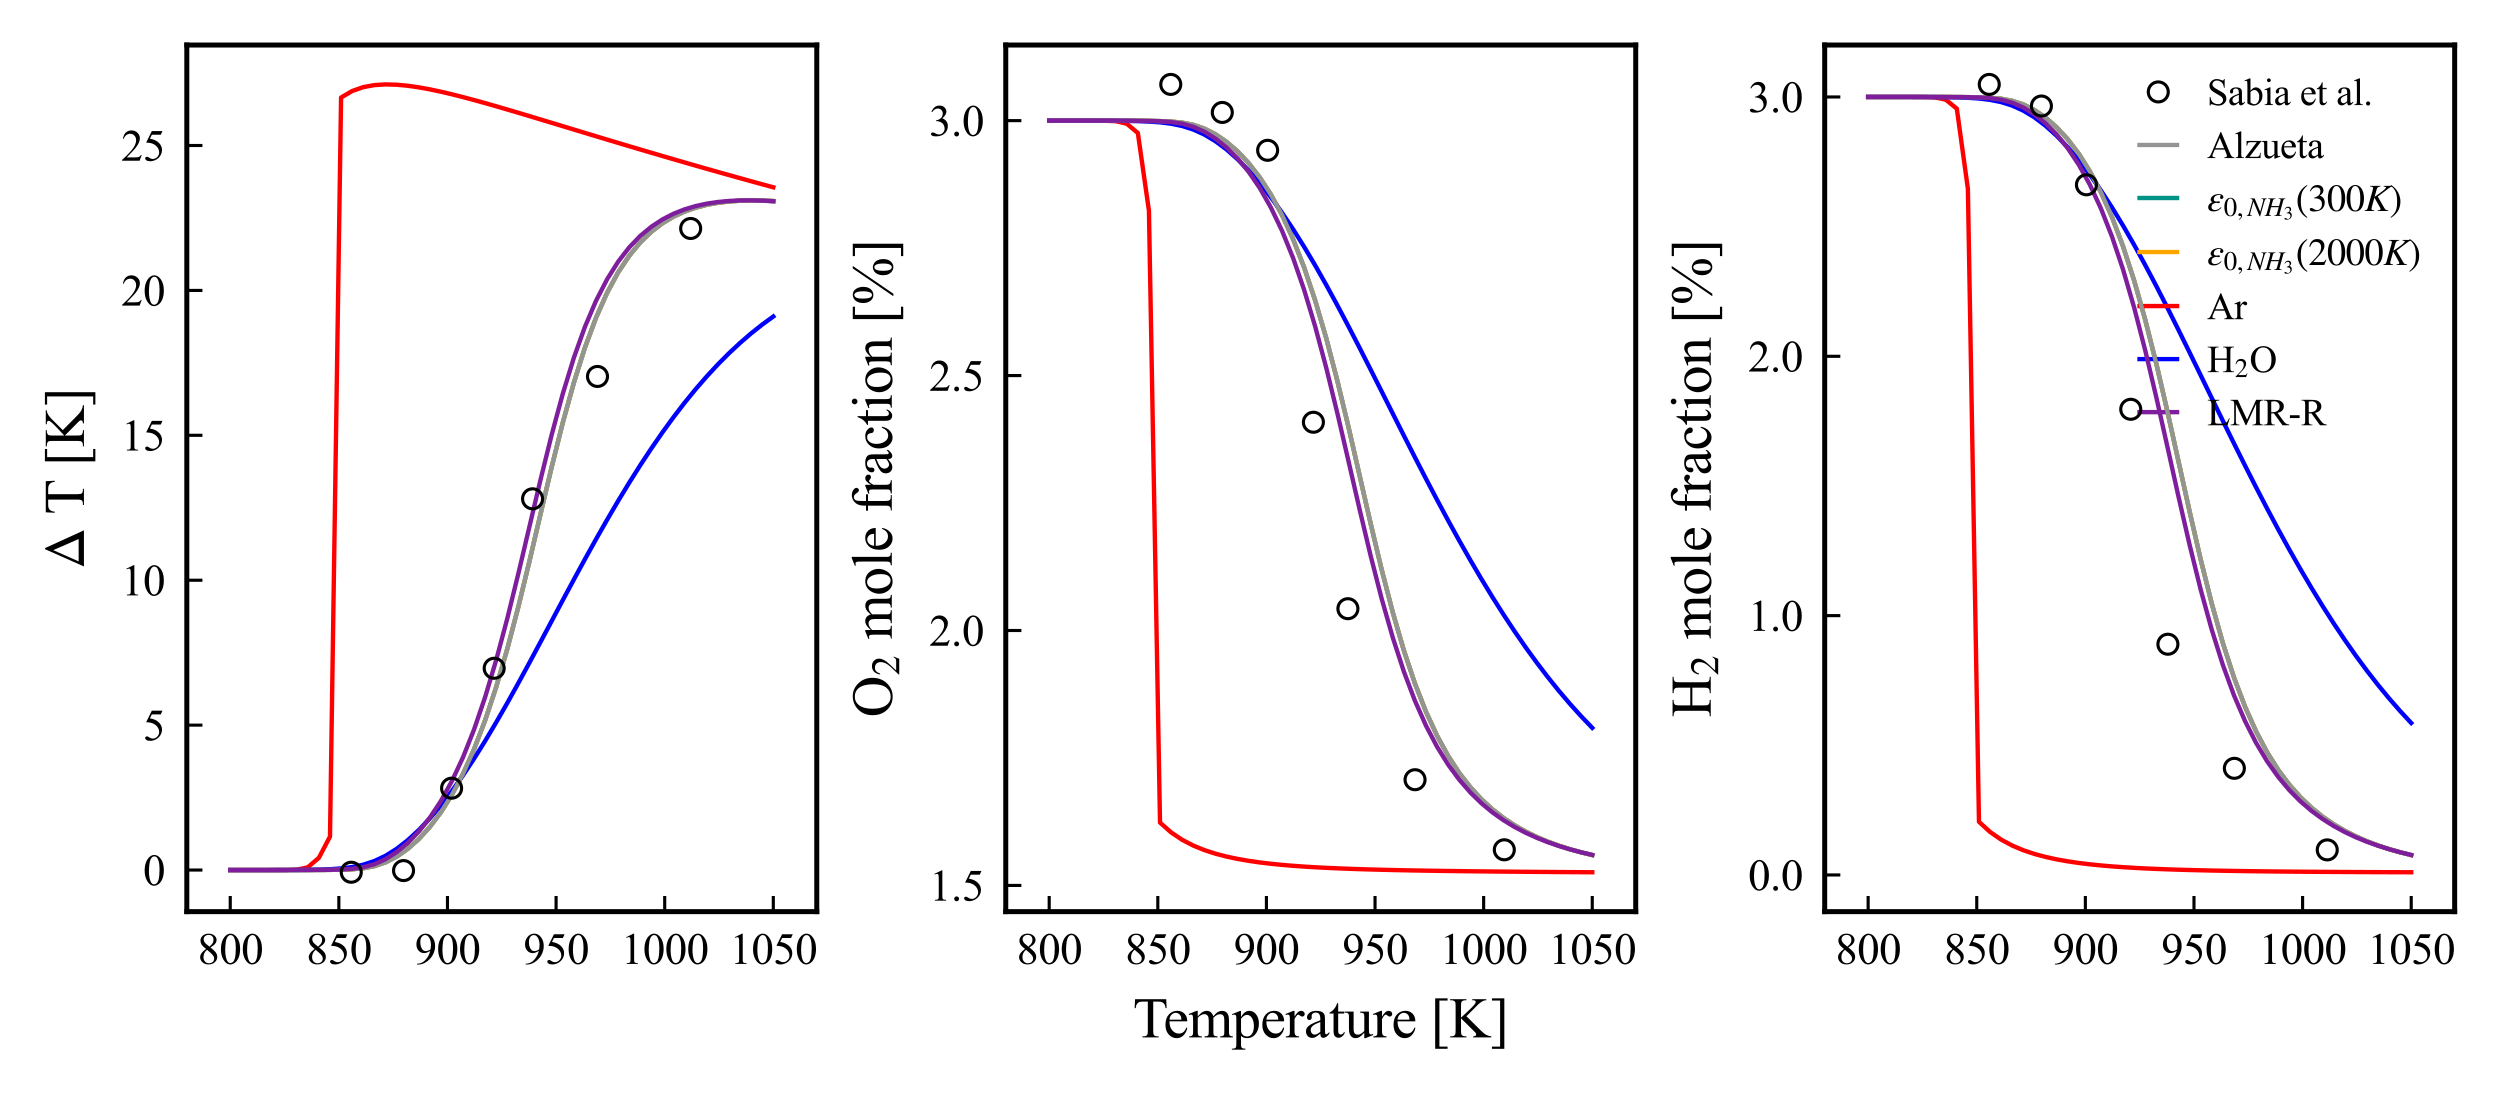 <?xml version="1.0" encoding="utf-8" standalone="no"?>
<!DOCTYPE svg PUBLIC "-//W3C//DTD SVG 1.1//EN"
  "http://www.w3.org/Graphics/SVG/1.1/DTD/svg11.dtd">
<svg xmlns:xlink="http://www.w3.org/1999/xlink" width="399.826pt" height="175.032pt" viewBox="0 0 399.826 175.032" xmlns="http://www.w3.org/2000/svg" version="1.1">
 <defs>
  <style type="text/css">*{stroke-linejoin: round; stroke-linecap: butt}</style>
 </defs>
 <g id="figure_1">
  <g id="patch_1">
   <path d="M 0 175.032 
L 399.826 175.032 
L 399.826 0 
L 0 0 
z
" style="fill: #ffffff"/>
  </g>
  <g id="axes_1">
   <g id="patch_2">
    <path d="M 29.875 145.8 
L 130.625 145.8 
L 130.625 7.2 
L 29.875 7.2 
z
" style="fill: #ffffff"/>
   </g>
   <g id="line2d_1">
    <path d="M 36.823 139.145 
L 38.595 139.145 
L 40.368 139.145 
L 42.14 139.145 
L 43.913 139.145 
L 45.685 139.145 
L 47.458 139.143 
L 49.23 139.14 
L 51.003 139.134 
L 52.775 139.12 
L 54.548 139.089 
L 56.321 139.017 
L 58.093 138.857 
L 59.866 138.522 
L 61.638 137.924 
L 63.411 137.014 
L 65.183 135.78 
L 66.956 134.208 
L 68.728 132.269 
L 70.501 129.921 
L 72.273 127.108 
L 74.046 123.764 
L 75.818 119.816 
L 77.591 115.195 
L 79.363 109.849 
L 81.136 103.766 
L 82.908 97.005 
L 84.681 89.723 
L 86.453 82.18 
L 88.226 74.708 
L 89.998 67.637 
L 91.771 61.223 
L 93.543 55.607 
L 95.316 50.826 
L 97.088 46.838 
L 98.861 43.562 
L 100.634 40.901 
L 102.406 38.76 
L 104.179 37.052 
L 105.951 35.701 
L 107.724 34.643 
L 109.496 33.826 
L 111.269 33.207 
L 113.041 32.751 
L 114.814 32.429 
L 116.586 32.218 
L 118.359 32.099 
L 120.131 32.058 
L 121.904 32.081 
L 123.676 32.158 
" clip-path="url(#p29a43ac788)" style="fill: none; stroke: #029386; stroke-width: 0.7; stroke-linecap: square"/>
   </g>
   <g id="matplotlib.axis_1">
    <g id="xtick_1">
     <g id="line2d_2">
      <defs>
       <path id="m89242eb8b4" d="M 0 0 
L 0 -2.5 
" style="stroke: #000000; stroke-width: 0.5"/>
      </defs>
      <g>
       <use xlink:href="#m89242eb8b4" x="36.823" y="145.8" style="stroke: #000000; stroke-width: 0.5"/>
      </g>
     </g>
     <g id="text_1">
      <!-- 800 -->
      <g transform="translate(31.573 154.161) scale(0.07 -0.07)">
       <defs>
        <path id="TimesNewRomanPSMT-38" d="M 1228 2134 
Q 725 2547 579 2797 
Q 434 3047 434 3316 
Q 434 3728 753 4026 
Q 1072 4325 1600 4325 
Q 2113 4325 2425 4047 
Q 2738 3769 2738 3413 
Q 2738 3175 2569 2928 
Q 2400 2681 1866 2347 
Q 2416 1922 2594 1678 
Q 2831 1359 2831 1006 
Q 2831 559 2490 242 
Q 2150 -75 1597 -75 
Q 994 -75 656 303 
Q 388 606 388 966 
Q 388 1247 577 1523 
Q 766 1800 1228 2134 
z
M 1719 2469 
Q 2094 2806 2194 3001 
Q 2294 3197 2294 3444 
Q 2294 3772 2109 3958 
Q 1925 4144 1606 4144 
Q 1288 4144 1088 3959 
Q 888 3775 888 3528 
Q 888 3366 970 3203 
Q 1053 3041 1206 2894 
L 1719 2469 
z
M 1375 2016 
Q 1116 1797 991 1539 
Q 866 1281 866 981 
Q 866 578 1086 336 
Q 1306 94 1647 94 
Q 1984 94 2187 284 
Q 2391 475 2391 747 
Q 2391 972 2272 1150 
Q 2050 1481 1375 2016 
z
" transform="scale(0.016)"/>
        <path id="TimesNewRomanPSMT-30" d="M 231 2094 
Q 231 2819 450 3342 
Q 669 3866 1031 4122 
Q 1313 4325 1613 4325 
Q 2100 4325 2488 3828 
Q 2972 3213 2972 2159 
Q 2972 1422 2759 906 
Q 2547 391 2217 158 
Q 1888 -75 1581 -75 
Q 975 -75 572 641 
Q 231 1244 231 2094 
z
M 844 2016 
Q 844 1141 1059 588 
Q 1238 122 1591 122 
Q 1759 122 1940 273 
Q 2122 425 2216 781 
Q 2359 1319 2359 2297 
Q 2359 3022 2209 3506 
Q 2097 3866 1919 4016 
Q 1791 4119 1609 4119 
Q 1397 4119 1231 3928 
Q 1006 3669 925 3112 
Q 844 2556 844 2016 
z
" transform="scale(0.016)"/>
       </defs>
       <use xlink:href="#TimesNewRomanPSMT-38"/>
       <use xlink:href="#TimesNewRomanPSMT-30" x="50"/>
       <use xlink:href="#TimesNewRomanPSMT-30" x="100"/>
      </g>
     </g>
    </g>
    <g id="xtick_2">
     <g id="line2d_3">
      <g>
       <use xlink:href="#m89242eb8b4" x="54.193" y="145.8" style="stroke: #000000; stroke-width: 0.5"/>
      </g>
     </g>
     <g id="text_2">
      <!-- 850 -->
      <g transform="translate(48.943 154.161) scale(0.07 -0.07)">
       <defs>
        <path id="TimesNewRomanPSMT-35" d="M 2778 4238 
L 2534 3706 
L 1259 3706 
L 981 3138 
Q 1809 3016 2294 2522 
Q 2709 2097 2709 1522 
Q 2709 1188 2573 903 
Q 2438 619 2231 419 
Q 2025 219 1772 97 
Q 1413 -75 1034 -75 
Q 653 -75 479 54 
Q 306 184 306 341 
Q 306 428 378 495 
Q 450 563 559 563 
Q 641 563 702 538 
Q 763 513 909 409 
Q 1144 247 1384 247 
Q 1750 247 2026 523 
Q 2303 800 2303 1197 
Q 2303 1581 2056 1914 
Q 1809 2247 1375 2428 
Q 1034 2569 447 2591 
L 1259 4238 
L 2778 4238 
z
" transform="scale(0.016)"/>
       </defs>
       <use xlink:href="#TimesNewRomanPSMT-38"/>
       <use xlink:href="#TimesNewRomanPSMT-35" x="50"/>
       <use xlink:href="#TimesNewRomanPSMT-30" x="100"/>
      </g>
     </g>
    </g>
    <g id="xtick_3">
     <g id="line2d_4">
      <g>
       <use xlink:href="#m89242eb8b4" x="71.564" y="145.8" style="stroke: #000000; stroke-width: 0.5"/>
      </g>
     </g>
     <g id="text_3">
      <!-- 900 -->
      <g transform="translate(66.314 154.161) scale(0.07 -0.07)">
       <defs>
        <path id="TimesNewRomanPSMT-39" d="M 338 -88 
L 338 28 
Q 744 34 1094 217 
Q 1444 400 1770 856 
Q 2097 1313 2225 1859 
Q 1734 1544 1338 1544 
Q 891 1544 572 1889 
Q 253 2234 253 2806 
Q 253 3363 572 3797 
Q 956 4325 1575 4325 
Q 2097 4325 2469 3894 
Q 2925 3359 2925 2575 
Q 2925 1869 2578 1258 
Q 2231 647 1613 244 
Q 1109 -88 516 -88 
L 338 -88 
z
M 2275 2091 
Q 2331 2497 2331 2741 
Q 2331 3044 2228 3395 
Q 2125 3747 1936 3934 
Q 1747 4122 1506 4122 
Q 1228 4122 1018 3872 
Q 809 3622 809 3128 
Q 809 2469 1088 2097 
Q 1291 1828 1588 1828 
Q 1731 1828 1928 1897 
Q 2125 1966 2275 2091 
z
" transform="scale(0.016)"/>
       </defs>
       <use xlink:href="#TimesNewRomanPSMT-39"/>
       <use xlink:href="#TimesNewRomanPSMT-30" x="50"/>
       <use xlink:href="#TimesNewRomanPSMT-30" x="100"/>
      </g>
     </g>
    </g>
    <g id="xtick_4">
     <g id="line2d_5">
      <g>
       <use xlink:href="#m89242eb8b4" x="88.935" y="145.8" style="stroke: #000000; stroke-width: 0.5"/>
      </g>
     </g>
     <g id="text_4">
      <!-- 950 -->
      <g transform="translate(83.685 154.161) scale(0.07 -0.07)">
       <use xlink:href="#TimesNewRomanPSMT-39"/>
       <use xlink:href="#TimesNewRomanPSMT-35" x="50"/>
       <use xlink:href="#TimesNewRomanPSMT-30" x="100"/>
      </g>
     </g>
    </g>
    <g id="xtick_5">
     <g id="line2d_6">
      <g>
       <use xlink:href="#m89242eb8b4" x="106.306" y="145.8" style="stroke: #000000; stroke-width: 0.5"/>
      </g>
     </g>
     <g id="text_5">
      <!-- 1000 -->
      <g transform="translate(99.306 154.161) scale(0.07 -0.07)">
       <defs>
        <path id="TimesNewRomanPSMT-31" d="M 750 3822 
L 1781 4325 
L 1884 4325 
L 1884 747 
Q 1884 391 1914 303 
Q 1944 216 2037 169 
Q 2131 122 2419 116 
L 2419 0 
L 825 0 
L 825 116 
Q 1125 122 1212 167 
Q 1300 213 1334 289 
Q 1369 366 1369 747 
L 1369 3034 
Q 1369 3497 1338 3628 
Q 1316 3728 1258 3775 
Q 1200 3822 1119 3822 
Q 1003 3822 797 3725 
L 750 3822 
z
" transform="scale(0.016)"/>
       </defs>
       <use xlink:href="#TimesNewRomanPSMT-31"/>
       <use xlink:href="#TimesNewRomanPSMT-30" x="50"/>
       <use xlink:href="#TimesNewRomanPSMT-30" x="100"/>
       <use xlink:href="#TimesNewRomanPSMT-30" x="150"/>
      </g>
     </g>
    </g>
    <g id="xtick_6">
     <g id="line2d_7">
      <g>
       <use xlink:href="#m89242eb8b4" x="123.676" y="145.8" style="stroke: #000000; stroke-width: 0.5"/>
      </g>
     </g>
     <g id="text_6">
      <!-- 1050 -->
      <g transform="translate(116.676 154.161) scale(0.07 -0.07)">
       <use xlink:href="#TimesNewRomanPSMT-31"/>
       <use xlink:href="#TimesNewRomanPSMT-30" x="50"/>
       <use xlink:href="#TimesNewRomanPSMT-35" x="100"/>
       <use xlink:href="#TimesNewRomanPSMT-30" x="150"/>
      </g>
     </g>
    </g>
   </g>
   <g id="matplotlib.axis_2">
    <g id="ytick_1">
     <g id="line2d_8">
      <defs>
       <path id="m6d8af8a2ca" d="M 0 0 
L 2.5 0 
" style="stroke: #000000; stroke-width: 0.5"/>
      </defs>
      <g>
       <use xlink:href="#m6d8af8a2ca" x="29.875" y="139.145" style="stroke: #000000; stroke-width: 0.5"/>
      </g>
     </g>
     <g id="text_7">
      <!-- 0 -->
      <g transform="translate(22.875 141.575) scale(0.07 -0.07)">
       <use xlink:href="#TimesNewRomanPSMT-30"/>
      </g>
     </g>
    </g>
    <g id="ytick_2">
     <g id="line2d_9">
      <g>
       <use xlink:href="#m6d8af8a2ca" x="29.875" y="115.971" style="stroke: #000000; stroke-width: 0.5"/>
      </g>
     </g>
     <g id="text_8">
      <!-- 5 -->
      <g transform="translate(22.875 118.401) scale(0.07 -0.07)">
       <use xlink:href="#TimesNewRomanPSMT-35"/>
      </g>
     </g>
    </g>
    <g id="ytick_3">
     <g id="line2d_10">
      <g>
       <use xlink:href="#m6d8af8a2ca" x="29.875" y="92.796" style="stroke: #000000; stroke-width: 0.5"/>
      </g>
     </g>
     <g id="text_9">
      <!-- 10 -->
      <g transform="translate(19.375 95.227) scale(0.07 -0.07)">
       <use xlink:href="#TimesNewRomanPSMT-31"/>
       <use xlink:href="#TimesNewRomanPSMT-30" x="50"/>
      </g>
     </g>
    </g>
    <g id="ytick_4">
     <g id="line2d_11">
      <g>
       <use xlink:href="#m6d8af8a2ca" x="29.875" y="69.622" style="stroke: #000000; stroke-width: 0.5"/>
      </g>
     </g>
     <g id="text_10">
      <!-- 15 -->
      <g transform="translate(19.375 72.052) scale(0.07 -0.07)">
       <use xlink:href="#TimesNewRomanPSMT-31"/>
       <use xlink:href="#TimesNewRomanPSMT-35" x="50"/>
      </g>
     </g>
    </g>
    <g id="ytick_5">
     <g id="line2d_12">
      <g>
       <use xlink:href="#m6d8af8a2ca" x="29.875" y="46.447" style="stroke: #000000; stroke-width: 0.5"/>
      </g>
     </g>
     <g id="text_11">
      <!-- 20 -->
      <g transform="translate(19.375 48.878) scale(0.07 -0.07)">
       <defs>
        <path id="TimesNewRomanPSMT-32" d="M 2934 816 
L 2638 0 
L 138 0 
L 138 116 
Q 1241 1122 1691 1759 
Q 2141 2397 2141 2925 
Q 2141 3328 1894 3587 
Q 1647 3847 1303 3847 
Q 991 3847 742 3664 
Q 494 3481 375 3128 
L 259 3128 
Q 338 3706 661 4015 
Q 984 4325 1469 4325 
Q 1984 4325 2329 3994 
Q 2675 3663 2675 3213 
Q 2675 2891 2525 2569 
Q 2294 2063 1775 1497 
Q 997 647 803 472 
L 1909 472 
Q 2247 472 2383 497 
Q 2519 522 2628 598 
Q 2738 675 2819 816 
L 2934 816 
z
" transform="scale(0.016)"/>
       </defs>
       <use xlink:href="#TimesNewRomanPSMT-32"/>
       <use xlink:href="#TimesNewRomanPSMT-30" x="50"/>
      </g>
     </g>
    </g>
    <g id="ytick_6">
     <g id="line2d_13">
      <g>
       <use xlink:href="#m6d8af8a2ca" x="29.875" y="23.273" style="stroke: #000000; stroke-width: 0.5"/>
      </g>
     </g>
     <g id="text_12">
      <!-- 25 -->
      <g transform="translate(19.375 25.703) scale(0.07 -0.07)">
       <use xlink:href="#TimesNewRomanPSMT-32"/>
       <use xlink:href="#TimesNewRomanPSMT-35" x="50"/>
      </g>
     </g>
    </g>
    <g id="text_13">
     <!-- $\Delta$ T [K] -->
     <g transform="translate(13.449 91.035) rotate(-90) scale(0.09 -0.09)">
      <defs>
       <path id="STIXGeneral-Regular-394" d="M 4320 0 
L 307 0 
L 2221 4314 
L 2349 4314 
L 4320 0 
z
M 3354 589 
L 2118 3405 
L 870 589 
L 3354 589 
z
" transform="scale(0.016)"/>
       <path id="TimesNewRomanPSMT-20" transform="scale(0.016)"/>
       <path id="TimesNewRomanPSMT-54" d="M 3703 4238 
L 3750 3244 
L 3631 3244 
Q 3597 3506 3538 3619 
Q 3441 3800 3280 3886 
Q 3119 3972 2856 3972 
L 2259 3972 
L 2259 734 
Q 2259 344 2344 247 
Q 2463 116 2709 116 
L 2856 116 
L 2856 0 
L 1059 0 
L 1059 116 
L 1209 116 
Q 1478 116 1591 278 
Q 1659 378 1659 734 
L 1659 3972 
L 1150 3972 
Q 853 3972 728 3928 
Q 566 3869 450 3700 
Q 334 3531 313 3244 
L 194 3244 
L 244 4238 
L 3703 4238 
z
" transform="scale(0.016)"/>
       <path id="TimesNewRomanPSMT-5b" d="M 1900 -1269 
L 525 -1269 
L 525 4334 
L 1900 4334 
L 1900 4088 
L 994 4088 
L 994 -1025 
L 1900 -1025 
L 1900 -1269 
z
" transform="scale(0.016)"/>
       <path id="TimesNewRomanPSMT-4b" d="M 1913 2350 
L 3475 797 
Q 3859 413 4131 273 
Q 4403 134 4675 116 
L 4675 0 
L 2659 0 
L 2659 116 
Q 2841 116 2920 177 
Q 3000 238 3000 313 
Q 3000 388 2970 447 
Q 2941 506 2775 669 
L 1313 2116 
L 1313 750 
Q 1313 428 1353 325 
Q 1384 247 1484 191 
Q 1619 116 1769 116 
L 1913 116 
L 1913 0 
L 106 0 
L 106 116 
L 256 116 
Q 519 116 638 269 
Q 713 369 713 750 
L 713 3488 
Q 713 3809 672 3916 
Q 641 3991 544 4047 
Q 406 4122 256 4122 
L 106 4122 
L 106 4238 
L 1913 4238 
L 1913 4122 
L 1769 4122 
Q 1622 4122 1484 4050 
Q 1388 4000 1350 3900 
Q 1313 3800 1313 3488 
L 1313 2191 
Q 1375 2250 1741 2588 
Q 2669 3438 2863 3722 
Q 2947 3847 2947 3941 
Q 2947 4013 2881 4067 
Q 2816 4122 2659 4122 
L 2563 4122 
L 2563 4238 
L 4119 4238 
L 4119 4122 
Q 3981 4119 3868 4084 
Q 3756 4050 3593 3951 
Q 3431 3853 3194 3634 
Q 3125 3572 2559 2994 
L 1913 2350 
z
" transform="scale(0.016)"/>
       <path id="TimesNewRomanPSMT-5d" d="M 234 4334 
L 1609 4334 
L 1609 -1272 
L 234 -1272 
L 234 -1025 
L 1141 -1025 
L 1141 4088 
L 234 4088 
L 234 4334 
z
" transform="scale(0.016)"/>
      </defs>
      <use xlink:href="#STIXGeneral-Regular-394" transform="translate(0 0.281)"/>
      <use xlink:href="#TimesNewRomanPSMT-20" transform="translate(72.2 0.281)"/>
      <use xlink:href="#TimesNewRomanPSMT-54" transform="translate(97.2 0.281)"/>
      <use xlink:href="#TimesNewRomanPSMT-20" transform="translate(158.284 0.281)"/>
      <use xlink:href="#TimesNewRomanPSMT-5b" transform="translate(183.284 0.281)"/>
      <use xlink:href="#TimesNewRomanPSMT-4b" transform="translate(216.585 0.281)"/>
      <use xlink:href="#TimesNewRomanPSMT-5d" transform="translate(288.802 0.281)"/>
     </g>
    </g>
   </g>
   <g id="line2d_14">
    <path d="M 36.823 139.145 
L 38.595 139.145 
L 40.368 139.145 
L 42.14 139.145 
L 43.913 139.145 
L 45.685 139.145 
L 47.458 139.143 
L 49.23 139.14 
L 51.003 139.134 
L 52.775 139.12 
L 54.548 139.089 
L 56.321 139.017 
L 58.093 138.857 
L 59.866 138.522 
L 61.638 137.924 
L 63.411 137.014 
L 65.183 135.78 
L 66.956 134.208 
L 68.728 132.269 
L 70.501 129.921 
L 72.273 127.108 
L 74.046 123.764 
L 75.818 119.816 
L 77.591 115.195 
L 79.363 109.849 
L 81.136 103.766 
L 82.908 97.005 
L 84.681 89.723 
L 86.453 82.18 
L 88.226 74.708 
L 89.998 67.637 
L 91.771 61.223 
L 93.543 55.607 
L 95.316 50.826 
L 97.088 46.838 
L 98.861 43.562 
L 100.634 40.901 
L 102.406 38.76 
L 104.179 37.052 
L 105.951 35.701 
L 107.724 34.643 
L 109.496 33.826 
L 111.269 33.207 
L 113.041 32.751 
L 114.814 32.429 
L 116.586 32.218 
L 118.359 32.099 
L 120.131 32.058 
L 121.904 32.081 
L 123.676 32.158 
" clip-path="url(#p29a43ac788)" style="fill: none; stroke: #ffa500; stroke-width: 0.7; stroke-linecap: square"/>
   </g>
   <g id="patch_3">
    <path d="M 29.875 145.8 
L 29.875 7.2 
" style="fill: none; stroke: #000000; stroke-width: 0.8; stroke-linejoin: miter; stroke-linecap: square"/>
   </g>
   <g id="patch_4">
    <path d="M 130.625 145.8 
L 130.625 7.2 
" style="fill: none; stroke: #000000; stroke-width: 0.8; stroke-linejoin: miter; stroke-linecap: square"/>
   </g>
   <g id="patch_5">
    <path d="M 29.875 145.8 
L 130.625 145.8 
" style="fill: none; stroke: #000000; stroke-width: 0.8; stroke-linejoin: miter; stroke-linecap: square"/>
   </g>
   <g id="patch_6">
    <path d="M 29.875 7.2 
L 130.625 7.2 
" style="fill: none; stroke: #000000; stroke-width: 0.8; stroke-linejoin: miter; stroke-linecap: square"/>
   </g>
   <g id="line2d_15">
    <path d="M 36.823 139.145 
L 38.595 139.145 
L 40.368 139.145 
L 42.14 139.145 
L 43.913 139.143 
L 45.685 139.135 
L 47.458 139.086 
L 49.23 138.705 
L 51.003 137.18 
L 52.775 133.795 
L 54.548 15.598 
L 56.321 14.556 
L 58.093 13.935 
L 59.866 13.611 
L 61.638 13.5 
L 63.411 13.547 
L 65.183 13.712 
L 66.956 13.966 
L 68.728 14.289 
L 70.501 14.664 
L 72.273 15.081 
L 74.046 15.529 
L 75.818 16.002 
L 77.591 16.494 
L 79.363 17 
L 81.136 17.517 
L 82.908 18.041 
L 84.681 18.572 
L 86.453 19.106 
L 88.226 19.642 
L 89.998 20.18 
L 91.771 20.718 
L 93.543 21.255 
L 95.316 21.79 
L 97.088 22.324 
L 98.861 22.856 
L 100.634 23.385 
L 102.406 23.911 
L 104.179 24.434 
L 105.951 24.954 
L 107.724 25.471 
L 109.496 25.984 
L 111.269 26.494 
L 113.041 26.999 
L 114.814 27.502 
L 116.586 28 
L 118.359 28.495 
L 120.131 28.986 
L 121.904 29.474 
L 123.676 29.957 
" clip-path="url(#p29a43ac788)" style="fill: none; stroke: #ff0000; stroke-width: 0.7; stroke-linecap: square"/>
   </g>
   <g id="line2d_16">
    <path d="M 36.823 139.145 
L 38.595 139.145 
L 40.368 139.145 
L 42.14 139.144 
L 43.913 139.142 
L 45.685 139.138 
L 47.458 139.129 
L 49.23 139.112 
L 51.003 139.078 
L 52.775 139.012 
L 54.548 138.888 
L 56.321 138.667 
L 58.093 138.293 
L 59.866 137.71 
L 61.638 136.875 
L 63.411 135.77 
L 65.183 134.397 
L 66.956 132.768 
L 68.728 130.9 
L 70.501 128.807 
L 72.273 126.504 
L 74.046 124.007 
L 75.818 121.331 
L 77.591 118.494 
L 79.363 115.517 
L 81.136 112.421 
L 82.908 109.229 
L 84.681 105.965 
L 86.453 102.656 
L 88.226 99.326 
L 89.998 95.999 
L 91.771 92.696 
L 93.543 89.44 
L 95.316 86.246 
L 97.088 83.133 
L 98.861 80.111 
L 100.634 77.193 
L 102.406 74.388 
L 104.179 71.701 
L 105.951 69.139 
L 107.724 66.704 
L 109.496 64.4 
L 111.269 62.227 
L 113.041 60.186 
L 114.814 58.275 
L 116.586 56.494 
L 118.359 54.841 
L 120.131 53.312 
L 121.904 51.905 
L 123.676 50.615 
" clip-path="url(#p29a43ac788)" style="fill: none; stroke: #0000ff; stroke-width: 0.7; stroke-linecap: square"/>
   </g>
   <g id="line2d_17">
    <path d="M 36.823 139.145 
L 38.595 139.145 
L 40.368 139.145 
L 42.14 139.145 
L 43.913 139.145 
L 45.685 139.145 
L 47.458 139.143 
L 49.23 139.14 
L 51.003 139.134 
L 52.775 139.12 
L 54.548 139.089 
L 56.321 139.017 
L 58.093 138.857 
L 59.866 138.522 
L 61.638 137.924 
L 63.411 137.014 
L 65.183 135.78 
L 66.956 134.208 
L 68.728 132.269 
L 70.501 129.921 
L 72.273 127.108 
L 74.046 123.764 
L 75.818 119.816 
L 77.591 115.195 
L 79.363 109.849 
L 81.136 103.766 
L 82.908 97.005 
L 84.681 89.723 
L 86.453 82.18 
L 88.226 74.708 
L 89.998 67.637 
L 91.771 61.223 
L 93.543 55.607 
L 95.316 50.826 
L 97.088 46.838 
L 98.861 43.562 
L 100.634 40.901 
L 102.406 38.76 
L 104.179 37.052 
L 105.951 35.701 
L 107.724 34.643 
L 109.496 33.826 
L 111.269 33.207 
L 113.041 32.751 
L 114.814 32.429 
L 116.586 32.218 
L 118.359 32.099 
L 120.131 32.058 
L 121.904 32.081 
L 123.676 32.158 
" clip-path="url(#p29a43ac788)" style="fill: none; stroke: #929591; stroke-width: 0.7; stroke-linecap: square"/>
   </g>
   <g id="line2d_18">
    <path d="M 36.823 139.145 
L 38.595 139.145 
L 40.368 139.145 
L 42.14 139.145 
L 43.913 139.145 
L 45.685 139.144 
L 47.458 139.143 
L 49.23 139.139 
L 51.003 139.13 
L 52.775 139.11 
L 54.548 139.062 
L 56.321 138.951 
L 58.093 138.701 
L 59.866 138.212 
L 61.638 137.417 
L 63.411 136.296 
L 65.183 134.838 
L 66.956 133.018 
L 68.728 130.797 
L 70.501 128.12 
L 72.273 124.92 
L 74.046 121.125 
L 75.818 116.661 
L 77.591 111.471 
L 79.363 105.534 
L 81.136 98.896 
L 82.908 91.698 
L 84.681 84.189 
L 86.453 76.692 
L 88.226 69.542 
L 89.998 63.003 
L 91.771 57.233 
L 93.543 52.28 
L 95.316 48.118 
L 97.088 44.671 
L 98.861 41.85 
L 100.634 39.562 
L 102.406 37.721 
L 104.179 36.251 
L 105.951 35.088 
L 107.724 34.179 
L 109.496 33.479 
L 111.269 32.953 
L 113.041 32.569 
L 114.814 32.304 
L 116.586 32.139 
L 118.359 32.056 
L 120.131 32.043 
L 121.904 32.088 
L 123.676 32.183 
" clip-path="url(#p29a43ac788)" style="fill: none; stroke: #7e1e9c; stroke-width: 0.7; stroke-linecap: square"/>
   </g>
   <g id="line2d_19">
    <defs>
     <path id="m51785a8c0e" d="M 0 1.6 
C 0.424 1.6 0.831 1.431 1.131 1.131 
C 1.431 0.831 1.6 0.424 1.6 0 
C 1.6 -0.424 1.431 -0.831 1.131 -1.131 
C 0.831 -1.431 0.424 -1.6 0 -1.6 
C -0.424 -1.6 -0.831 -1.431 -1.131 -1.131 
C -1.431 -0.831 -1.6 -0.424 -1.6 0 
C -1.6 0.424 -1.431 0.831 -1.131 1.131 
C -0.831 1.431 -0.424 1.6 0 1.6 
z
" style="stroke: #000000; stroke-width: 0.5"/>
    </defs>
    <g clip-path="url(#p29a43ac788)">
     <use xlink:href="#m51785a8c0e" x="56.176" y="139.5" style="fill-opacity: 0; stroke: #000000; stroke-width: 0.5"/>
     <use xlink:href="#m51785a8c0e" x="64.538" y="139.232" style="fill-opacity: 0; stroke: #000000; stroke-width: 0.5"/>
     <use xlink:href="#m51785a8c0e" x="72.225" y="126.057" style="fill-opacity: 0; stroke: #000000; stroke-width: 0.5"/>
     <use xlink:href="#m51785a8c0e" x="79.036" y="106.877" style="fill-opacity: 0; stroke: #000000; stroke-width: 0.5"/>
     <use xlink:href="#m51785a8c0e" x="85.172" y="79.775" style="fill-opacity: 0; stroke: #000000; stroke-width: 0.5"/>
     <use xlink:href="#m51785a8c0e" x="95.557" y="60.206" style="fill-opacity: 0; stroke: #000000; stroke-width: 0.5"/>
     <use xlink:href="#m51785a8c0e" x="110.459" y="36.541" style="fill-opacity: 0; stroke: #000000; stroke-width: 0.5"/>
    </g>
   </g>
  </g>
  <g id="axes_2">
   <g id="patch_7">
    <path d="M 160.85 145.8 
L 261.6 145.8 
L 261.6 7.2 
L 160.85 7.2 
z
" style="fill: #ffffff"/>
   </g>
   <g id="line2d_20">
    <path d="M 167.798 19.297 
L 169.57 19.297 
L 171.343 19.297 
L 173.115 19.297 
L 174.888 19.297 
L 176.66 19.298 
L 178.433 19.3 
L 180.205 19.305 
L 181.978 19.313 
L 183.75 19.331 
L 185.523 19.367 
L 187.296 19.446 
L 189.068 19.617 
L 190.841 19.964 
L 192.613 20.57 
L 194.386 21.474 
L 196.158 22.685 
L 197.931 24.217 
L 199.703 26.098 
L 201.476 28.375 
L 203.248 31.106 
L 205.021 34.363 
L 206.793 38.225 
L 208.566 42.769 
L 210.338 48.057 
L 212.111 54.115 
L 213.883 60.9 
L 215.656 68.271 
L 217.428 75.982 
L 219.201 83.707 
L 220.973 91.114 
L 222.746 97.938 
L 224.518 104.022 
L 226.291 109.315 
L 228.063 113.844 
L 229.836 117.679 
L 231.609 120.908 
L 233.381 123.622 
L 235.154 125.903 
L 236.926 127.825 
L 238.699 129.449 
L 240.471 130.826 
L 242.244 131.999 
L 244.016 133.004 
L 245.789 133.868 
L 247.561 134.614 
L 249.334 135.261 
L 251.106 135.825 
L 252.879 136.319 
L 254.651 136.752 
" clip-path="url(#pff1986e038)" style="fill: none; stroke: #029386; stroke-width: 0.7; stroke-linecap: square"/>
   </g>
   <g id="matplotlib.axis_3">
    <g id="xtick_7">
     <g id="line2d_21">
      <g>
       <use xlink:href="#m89242eb8b4" x="167.798" y="145.8" style="stroke: #000000; stroke-width: 0.5"/>
      </g>
     </g>
     <g id="text_14">
      <!-- 800 -->
      <g transform="translate(162.548 154.161) scale(0.07 -0.07)">
       <use xlink:href="#TimesNewRomanPSMT-38"/>
       <use xlink:href="#TimesNewRomanPSMT-30" x="50"/>
       <use xlink:href="#TimesNewRomanPSMT-30" x="100"/>
      </g>
     </g>
    </g>
    <g id="xtick_8">
     <g id="line2d_22">
      <g>
       <use xlink:href="#m89242eb8b4" x="185.168" y="145.8" style="stroke: #000000; stroke-width: 0.5"/>
      </g>
     </g>
     <g id="text_15">
      <!-- 850 -->
      <g transform="translate(179.918 154.161) scale(0.07 -0.07)">
       <use xlink:href="#TimesNewRomanPSMT-38"/>
       <use xlink:href="#TimesNewRomanPSMT-35" x="50"/>
       <use xlink:href="#TimesNewRomanPSMT-30" x="100"/>
      </g>
     </g>
    </g>
    <g id="xtick_9">
     <g id="line2d_23">
      <g>
       <use xlink:href="#m89242eb8b4" x="202.539" y="145.8" style="stroke: #000000; stroke-width: 0.5"/>
      </g>
     </g>
     <g id="text_16">
      <!-- 900 -->
      <g transform="translate(197.289 154.161) scale(0.07 -0.07)">
       <use xlink:href="#TimesNewRomanPSMT-39"/>
       <use xlink:href="#TimesNewRomanPSMT-30" x="50"/>
       <use xlink:href="#TimesNewRomanPSMT-30" x="100"/>
      </g>
     </g>
    </g>
    <g id="xtick_10">
     <g id="line2d_24">
      <g>
       <use xlink:href="#m89242eb8b4" x="219.91" y="145.8" style="stroke: #000000; stroke-width: 0.5"/>
      </g>
     </g>
     <g id="text_17">
      <!-- 950 -->
      <g transform="translate(214.66 154.161) scale(0.07 -0.07)">
       <use xlink:href="#TimesNewRomanPSMT-39"/>
       <use xlink:href="#TimesNewRomanPSMT-35" x="50"/>
       <use xlink:href="#TimesNewRomanPSMT-30" x="100"/>
      </g>
     </g>
    </g>
    <g id="xtick_11">
     <g id="line2d_25">
      <g>
       <use xlink:href="#m89242eb8b4" x="237.281" y="145.8" style="stroke: #000000; stroke-width: 0.5"/>
      </g>
     </g>
     <g id="text_18">
      <!-- 1000 -->
      <g transform="translate(230.281 154.161) scale(0.07 -0.07)">
       <use xlink:href="#TimesNewRomanPSMT-31"/>
       <use xlink:href="#TimesNewRomanPSMT-30" x="50"/>
       <use xlink:href="#TimesNewRomanPSMT-30" x="100"/>
       <use xlink:href="#TimesNewRomanPSMT-30" x="150"/>
      </g>
     </g>
    </g>
    <g id="xtick_12">
     <g id="line2d_26">
      <g>
       <use xlink:href="#m89242eb8b4" x="254.651" y="145.8" style="stroke: #000000; stroke-width: 0.5"/>
      </g>
     </g>
     <g id="text_19">
      <!-- 1050 -->
      <g transform="translate(247.651 154.161) scale(0.07 -0.07)">
       <use xlink:href="#TimesNewRomanPSMT-31"/>
       <use xlink:href="#TimesNewRomanPSMT-30" x="50"/>
       <use xlink:href="#TimesNewRomanPSMT-35" x="100"/>
       <use xlink:href="#TimesNewRomanPSMT-30" x="150"/>
      </g>
     </g>
    </g>
    <g id="text_20">
     <!-- Temperature [K] -->
     <g transform="translate(181.182 165.907) scale(0.09 -0.09)">
      <defs>
       <path id="TimesNewRomanPSMT-65" d="M 681 1784 
Q 678 1147 991 784 
Q 1303 422 1725 422 
Q 2006 422 2214 576 
Q 2422 731 2563 1106 
L 2659 1044 
Q 2594 616 2278 264 
Q 1963 -88 1488 -88 
Q 972 -88 605 314 
Q 238 716 238 1394 
Q 238 2128 614 2539 
Q 991 2950 1559 2950 
Q 2041 2950 2350 2633 
Q 2659 2316 2659 1784 
L 681 1784 
z
M 681 1966 
L 2006 1966 
Q 1991 2241 1941 2353 
Q 1863 2528 1708 2628 
Q 1553 2728 1384 2728 
Q 1125 2728 920 2526 
Q 716 2325 681 1966 
z
" transform="scale(0.016)"/>
       <path id="TimesNewRomanPSMT-6d" d="M 1050 2338 
Q 1363 2650 1419 2697 
Q 1559 2816 1721 2881 
Q 1884 2947 2044 2947 
Q 2313 2947 2506 2790 
Q 2700 2634 2766 2338 
Q 3088 2713 3309 2830 
Q 3531 2947 3766 2947 
Q 3994 2947 4170 2830 
Q 4347 2713 4450 2447 
Q 4519 2266 4519 1878 
L 4519 647 
Q 4519 378 4559 278 
Q 4591 209 4675 161 
Q 4759 113 4950 113 
L 4950 0 
L 3538 0 
L 3538 113 
L 3597 113 
Q 3781 113 3884 184 
Q 3956 234 3988 344 
Q 4000 397 4000 647 
L 4000 1878 
Q 4000 2228 3916 2372 
Q 3794 2572 3525 2572 
Q 3359 2572 3192 2489 
Q 3025 2406 2788 2181 
L 2781 2147 
L 2788 2013 
L 2788 647 
Q 2788 353 2820 281 
Q 2853 209 2943 161 
Q 3034 113 3253 113 
L 3253 0 
L 1806 0 
L 1806 113 
Q 2044 113 2133 169 
Q 2222 225 2256 338 
Q 2272 391 2272 647 
L 2272 1878 
Q 2272 2228 2169 2381 
Q 2031 2581 1784 2581 
Q 1616 2581 1450 2491 
Q 1191 2353 1050 2181 
L 1050 647 
Q 1050 366 1089 281 
Q 1128 197 1204 155 
Q 1281 113 1516 113 
L 1516 0 
L 100 0 
L 100 113 
Q 297 113 375 155 
Q 453 197 493 289 
Q 534 381 534 647 
L 534 1741 
Q 534 2213 506 2350 
Q 484 2453 437 2492 
Q 391 2531 309 2531 
Q 222 2531 100 2484 
L 53 2597 
L 916 2947 
L 1050 2947 
L 1050 2338 
z
" transform="scale(0.016)"/>
       <path id="TimesNewRomanPSMT-70" d="M -6 2578 
L 875 2934 
L 994 2934 
L 994 2266 
Q 1216 2644 1439 2795 
Q 1663 2947 1909 2947 
Q 2341 2947 2628 2609 
Q 2981 2197 2981 1534 
Q 2981 794 2556 309 
Q 2206 -88 1675 -88 
Q 1444 -88 1275 -22 
Q 1150 25 994 166 
L 994 -706 
Q 994 -1000 1030 -1079 
Q 1066 -1159 1155 -1206 
Q 1244 -1253 1478 -1253 
L 1478 -1369 
L -22 -1369 
L -22 -1253 
L 56 -1253 
Q 228 -1256 350 -1188 
Q 409 -1153 442 -1076 
Q 475 -1000 475 -688 
L 475 2019 
Q 475 2297 450 2372 
Q 425 2447 370 2484 
Q 316 2522 222 2522 
Q 147 2522 31 2478 
L -6 2578 
z
M 994 2081 
L 994 1013 
Q 994 666 1022 556 
Q 1066 375 1236 237 
Q 1406 100 1666 100 
Q 1978 100 2172 344 
Q 2425 663 2425 1241 
Q 2425 1897 2138 2250 
Q 1938 2494 1663 2494 
Q 1513 2494 1366 2419 
Q 1253 2363 994 2081 
z
" transform="scale(0.016)"/>
       <path id="TimesNewRomanPSMT-72" d="M 1038 2947 
L 1038 2303 
Q 1397 2947 1775 2947 
Q 1947 2947 2059 2842 
Q 2172 2738 2172 2600 
Q 2172 2478 2090 2393 
Q 2009 2309 1897 2309 
Q 1788 2309 1652 2417 
Q 1516 2525 1450 2525 
Q 1394 2525 1328 2463 
Q 1188 2334 1038 2041 
L 1038 669 
Q 1038 431 1097 309 
Q 1138 225 1241 169 
Q 1344 113 1538 113 
L 1538 0 
L 72 0 
L 72 113 
Q 291 113 397 181 
Q 475 231 506 341 
Q 522 394 522 644 
L 522 1753 
Q 522 2253 501 2348 
Q 481 2444 426 2487 
Q 372 2531 291 2531 
Q 194 2531 72 2484 
L 41 2597 
L 906 2947 
L 1038 2947 
z
" transform="scale(0.016)"/>
       <path id="TimesNewRomanPSMT-61" d="M 1822 413 
Q 1381 72 1269 19 
Q 1100 -59 909 -59 
Q 613 -59 420 144 
Q 228 347 228 678 
Q 228 888 322 1041 
Q 450 1253 767 1440 
Q 1084 1628 1822 1897 
L 1822 2009 
Q 1822 2438 1686 2597 
Q 1550 2756 1291 2756 
Q 1094 2756 978 2650 
Q 859 2544 859 2406 
L 866 2225 
Q 866 2081 792 2003 
Q 719 1925 600 1925 
Q 484 1925 411 2006 
Q 338 2088 338 2228 
Q 338 2497 613 2722 
Q 888 2947 1384 2947 
Q 1766 2947 2009 2819 
Q 2194 2722 2281 2516 
Q 2338 2381 2338 1966 
L 2338 994 
Q 2338 584 2353 492 
Q 2369 400 2405 369 
Q 2441 338 2488 338 
Q 2538 338 2575 359 
Q 2641 400 2828 588 
L 2828 413 
Q 2478 -56 2159 -56 
Q 2006 -56 1915 50 
Q 1825 156 1822 413 
z
M 1822 616 
L 1822 1706 
Q 1350 1519 1213 1441 
Q 966 1303 859 1153 
Q 753 1003 753 825 
Q 753 600 887 451 
Q 1022 303 1197 303 
Q 1434 303 1822 616 
z
" transform="scale(0.016)"/>
       <path id="TimesNewRomanPSMT-74" d="M 1031 3803 
L 1031 2863 
L 1700 2863 
L 1700 2644 
L 1031 2644 
L 1031 788 
Q 1031 509 1111 412 
Q 1191 316 1316 316 
Q 1419 316 1516 380 
Q 1613 444 1666 569 
L 1788 569 
Q 1678 263 1478 108 
Q 1278 -47 1066 -47 
Q 922 -47 784 33 
Q 647 113 581 261 
Q 516 409 516 719 
L 516 2644 
L 63 2644 
L 63 2747 
Q 234 2816 414 2980 
Q 594 3144 734 3369 
Q 806 3488 934 3803 
L 1031 3803 
z
" transform="scale(0.016)"/>
       <path id="TimesNewRomanPSMT-75" d="M 2709 2863 
L 2709 1128 
Q 2709 631 2732 520 
Q 2756 409 2807 365 
Q 2859 322 2928 322 
Q 3025 322 3147 375 
L 3191 266 
L 2334 -88 
L 2194 -88 
L 2194 519 
Q 1825 119 1631 15 
Q 1438 -88 1222 -88 
Q 981 -88 804 51 
Q 628 191 559 409 
Q 491 628 491 1028 
L 491 2306 
Q 491 2509 447 2587 
Q 403 2666 317 2708 
Q 231 2750 6 2747 
L 6 2863 
L 1009 2863 
L 1009 947 
Q 1009 547 1148 422 
Q 1288 297 1484 297 
Q 1619 297 1789 381 
Q 1959 466 2194 703 
L 2194 2325 
Q 2194 2569 2105 2655 
Q 2016 2741 1734 2747 
L 1734 2863 
L 2709 2863 
z
" transform="scale(0.016)"/>
      </defs>
      <use xlink:href="#TimesNewRomanPSMT-54"/>
      <use xlink:href="#TimesNewRomanPSMT-65" x="54.084"/>
      <use xlink:href="#TimesNewRomanPSMT-6d" x="98.469"/>
      <use xlink:href="#TimesNewRomanPSMT-70" x="176.252"/>
      <use xlink:href="#TimesNewRomanPSMT-65" x="226.252"/>
      <use xlink:href="#TimesNewRomanPSMT-72" x="270.637"/>
      <use xlink:href="#TimesNewRomanPSMT-61" x="303.938"/>
      <use xlink:href="#TimesNewRomanPSMT-74" x="348.322"/>
      <use xlink:href="#TimesNewRomanPSMT-75" x="376.105"/>
      <use xlink:href="#TimesNewRomanPSMT-72" x="426.105"/>
      <use xlink:href="#TimesNewRomanPSMT-65" x="459.406"/>
      <use xlink:href="#TimesNewRomanPSMT-20" x="503.791"/>
      <use xlink:href="#TimesNewRomanPSMT-5b" x="528.791"/>
      <use xlink:href="#TimesNewRomanPSMT-4b" x="562.092"/>
      <use xlink:href="#TimesNewRomanPSMT-5d" x="634.309"/>
     </g>
    </g>
   </g>
   <g id="matplotlib.axis_4">
    <g id="ytick_7">
     <g id="line2d_27">
      <g>
       <use xlink:href="#m6d8af8a2ca" x="160.85" y="141.609" style="stroke: #000000; stroke-width: 0.5"/>
      </g>
     </g>
     <g id="text_21">
      <!-- 1.5 -->
      <g transform="translate(148.6 144.04) scale(0.07 -0.07)">
       <defs>
        <path id="TimesNewRomanPSMT-2e" d="M 800 606 
Q 947 606 1047 504 
Q 1147 403 1147 259 
Q 1147 116 1045 14 
Q 944 -88 800 -88 
Q 656 -88 554 14 
Q 453 116 453 259 
Q 453 406 554 506 
Q 656 606 800 606 
z
" transform="scale(0.016)"/>
       </defs>
       <use xlink:href="#TimesNewRomanPSMT-31"/>
       <use xlink:href="#TimesNewRomanPSMT-2e" x="50"/>
       <use xlink:href="#TimesNewRomanPSMT-35" x="75"/>
      </g>
     </g>
    </g>
    <g id="ytick_8">
     <g id="line2d_28">
      <g>
       <use xlink:href="#m6d8af8a2ca" x="160.85" y="100.838" style="stroke: #000000; stroke-width: 0.5"/>
      </g>
     </g>
     <g id="text_22">
      <!-- 2.0 -->
      <g transform="translate(148.6 103.269) scale(0.07 -0.07)">
       <use xlink:href="#TimesNewRomanPSMT-32"/>
       <use xlink:href="#TimesNewRomanPSMT-2e" x="50"/>
       <use xlink:href="#TimesNewRomanPSMT-30" x="75"/>
      </g>
     </g>
    </g>
    <g id="ytick_9">
     <g id="line2d_29">
      <g>
       <use xlink:href="#m6d8af8a2ca" x="160.85" y="60.068" style="stroke: #000000; stroke-width: 0.5"/>
      </g>
     </g>
     <g id="text_23">
      <!-- 2.5 -->
      <g transform="translate(148.6 62.498) scale(0.07 -0.07)">
       <use xlink:href="#TimesNewRomanPSMT-32"/>
       <use xlink:href="#TimesNewRomanPSMT-2e" x="50"/>
       <use xlink:href="#TimesNewRomanPSMT-35" x="75"/>
      </g>
     </g>
    </g>
    <g id="ytick_10">
     <g id="line2d_30">
      <g>
       <use xlink:href="#m6d8af8a2ca" x="160.85" y="19.297" style="stroke: #000000; stroke-width: 0.5"/>
      </g>
     </g>
     <g id="text_24">
      <!-- 3.0 -->
      <g transform="translate(148.6 21.727) scale(0.07 -0.07)">
       <defs>
        <path id="TimesNewRomanPSMT-33" d="M 325 3431 
Q 506 3859 782 4092 
Q 1059 4325 1472 4325 
Q 1981 4325 2253 3994 
Q 2459 3747 2459 3466 
Q 2459 3003 1878 2509 
Q 2269 2356 2469 2072 
Q 2669 1788 2669 1403 
Q 2669 853 2319 450 
Q 1863 -75 997 -75 
Q 569 -75 414 31 
Q 259 138 259 259 
Q 259 350 332 419 
Q 406 488 509 488 
Q 588 488 669 463 
Q 722 447 909 348 
Q 1097 250 1169 231 
Q 1284 197 1416 197 
Q 1734 197 1970 444 
Q 2206 691 2206 1028 
Q 2206 1275 2097 1509 
Q 2016 1684 1919 1775 
Q 1784 1900 1550 2001 
Q 1316 2103 1072 2103 
L 972 2103 
L 972 2197 
Q 1219 2228 1467 2375 
Q 1716 2522 1828 2728 
Q 1941 2934 1941 3181 
Q 1941 3503 1739 3701 
Q 1538 3900 1238 3900 
Q 753 3900 428 3381 
L 325 3431 
z
" transform="scale(0.016)"/>
       </defs>
       <use xlink:href="#TimesNewRomanPSMT-33"/>
       <use xlink:href="#TimesNewRomanPSMT-2e" x="50"/>
       <use xlink:href="#TimesNewRomanPSMT-30" x="75"/>
      </g>
     </g>
    </g>
    <g id="text_25">
     <!-- O$_2$ mole fraction [%] -->
     <g transform="translate(142.674 114.705) rotate(-90) scale(0.09 -0.09)">
      <defs>
       <path id="TimesNewRomanPSMT-4f" d="M 2341 4334 
Q 3166 4334 3770 3707 
Q 4375 3081 4375 2144 
Q 4375 1178 3765 540 
Q 3156 -97 2291 -97 
Q 1416 -97 820 525 
Q 225 1147 225 2134 
Q 225 3144 913 3781 
Q 1509 4334 2341 4334 
z
M 2281 4106 
Q 1713 4106 1369 3684 
Q 941 3159 941 2147 
Q 941 1109 1384 550 
Q 1725 125 2284 125 
Q 2881 125 3270 590 
Q 3659 1056 3659 2059 
Q 3659 3147 3231 3681 
Q 2888 4106 2281 4106 
z
" transform="scale(0.016)"/>
       <path id="STIXGeneral-Regular-32" d="M 3034 877 
L 2688 0 
L 186 0 
L 186 77 
L 1325 1286 
Q 1773 1754 1965 2144 
Q 2157 2534 2157 2950 
Q 2157 3379 1920 3616 
Q 1683 3853 1267 3853 
Q 922 3853 720 3673 
Q 518 3494 326 3021 
L 192 3053 
Q 301 3648 630 3987 
Q 960 4326 1523 4326 
Q 2054 4326 2380 4006 
Q 2707 3686 2707 3200 
Q 2707 2477 1888 1613 
L 832 486 
L 2330 486 
Q 2541 486 2665 569 
Q 2790 653 2944 915 
L 3034 877 
z
" transform="scale(0.016)"/>
       <path id="TimesNewRomanPSMT-6f" d="M 1600 2947 
Q 2250 2947 2644 2453 
Q 2978 2031 2978 1484 
Q 2978 1100 2793 706 
Q 2609 313 2286 112 
Q 1963 -88 1566 -88 
Q 919 -88 538 428 
Q 216 863 216 1403 
Q 216 1797 411 2186 
Q 606 2575 925 2761 
Q 1244 2947 1600 2947 
z
M 1503 2744 
Q 1338 2744 1170 2645 
Q 1003 2547 900 2300 
Q 797 2053 797 1666 
Q 797 1041 1045 587 
Q 1294 134 1700 134 
Q 2003 134 2200 384 
Q 2397 634 2397 1244 
Q 2397 2006 2069 2444 
Q 1847 2744 1503 2744 
z
" transform="scale(0.016)"/>
       <path id="TimesNewRomanPSMT-6c" d="M 1184 4444 
L 1184 647 
Q 1184 378 1223 290 
Q 1263 203 1344 158 
Q 1425 113 1647 113 
L 1647 0 
L 244 0 
L 244 113 
Q 441 113 512 153 
Q 584 194 625 287 
Q 666 381 666 647 
L 666 3247 
Q 666 3731 644 3842 
Q 622 3953 573 3993 
Q 525 4034 450 4034 
Q 369 4034 244 3984 
L 191 4094 
L 1044 4444 
L 1184 4444 
z
" transform="scale(0.016)"/>
       <path id="TimesNewRomanPSMT-66" d="M 1319 2638 
L 1319 756 
Q 1319 356 1406 250 
Q 1522 113 1716 113 
L 1975 113 
L 1975 0 
L 266 0 
L 266 113 
L 394 113 
Q 519 113 622 175 
Q 725 238 764 344 
Q 803 450 803 756 
L 803 2638 
L 247 2638 
L 247 2863 
L 803 2863 
L 803 3050 
Q 803 3478 940 3775 
Q 1078 4072 1361 4255 
Q 1644 4438 1997 4438 
Q 2325 4438 2600 4225 
Q 2781 4084 2781 3909 
Q 2781 3816 2700 3733 
Q 2619 3650 2525 3650 
Q 2453 3650 2373 3701 
Q 2294 3753 2178 3923 
Q 2063 4094 1966 4153 
Q 1869 4213 1750 4213 
Q 1606 4213 1506 4136 
Q 1406 4059 1362 3898 
Q 1319 3738 1319 3069 
L 1319 2863 
L 2056 2863 
L 2056 2638 
L 1319 2638 
z
" transform="scale(0.016)"/>
       <path id="TimesNewRomanPSMT-63" d="M 2631 1088 
Q 2516 522 2178 217 
Q 1841 -88 1431 -88 
Q 944 -88 581 321 
Q 219 731 219 1428 
Q 219 2103 620 2525 
Q 1022 2947 1584 2947 
Q 2006 2947 2278 2723 
Q 2550 2500 2550 2259 
Q 2550 2141 2473 2067 
Q 2397 1994 2259 1994 
Q 2075 1994 1981 2113 
Q 1928 2178 1911 2362 
Q 1894 2547 1784 2644 
Q 1675 2738 1481 2738 
Q 1169 2738 978 2506 
Q 725 2200 725 1697 
Q 725 1184 976 792 
Q 1228 400 1656 400 
Q 1963 400 2206 609 
Q 2378 753 2541 1131 
L 2631 1088 
z
" transform="scale(0.016)"/>
       <path id="TimesNewRomanPSMT-69" d="M 928 4444 
Q 1059 4444 1151 4351 
Q 1244 4259 1244 4128 
Q 1244 3997 1151 3903 
Q 1059 3809 928 3809 
Q 797 3809 703 3903 
Q 609 3997 609 4128 
Q 609 4259 701 4351 
Q 794 4444 928 4444 
z
M 1188 2947 
L 1188 647 
Q 1188 378 1227 289 
Q 1266 200 1342 156 
Q 1419 113 1622 113 
L 1622 0 
L 231 0 
L 231 113 
Q 441 113 512 153 
Q 584 194 626 287 
Q 669 381 669 647 
L 669 1750 
Q 669 2216 641 2353 
Q 619 2453 572 2492 
Q 525 2531 444 2531 
Q 356 2531 231 2484 
L 188 2597 
L 1050 2947 
L 1188 2947 
z
" transform="scale(0.016)"/>
       <path id="TimesNewRomanPSMT-6e" d="M 1034 2341 
Q 1538 2947 1994 2947 
Q 2228 2947 2397 2830 
Q 2566 2713 2666 2444 
Q 2734 2256 2734 1869 
L 2734 647 
Q 2734 375 2778 278 
Q 2813 200 2889 156 
Q 2966 113 3172 113 
L 3172 0 
L 1756 0 
L 1756 113 
L 1816 113 
Q 2016 113 2095 173 
Q 2175 234 2206 353 
Q 2219 400 2219 647 
L 2219 1819 
Q 2219 2209 2117 2386 
Q 2016 2563 1775 2563 
Q 1403 2563 1034 2156 
L 1034 647 
Q 1034 356 1069 288 
Q 1113 197 1189 155 
Q 1266 113 1500 113 
L 1500 0 
L 84 0 
L 84 113 
L 147 113 
Q 366 113 442 223 
Q 519 334 519 647 
L 519 1709 
Q 519 2225 495 2337 
Q 472 2450 423 2490 
Q 375 2531 294 2531 
Q 206 2531 84 2484 
L 38 2597 
L 900 2947 
L 1034 2947 
L 1034 2341 
z
" transform="scale(0.016)"/>
       <path id="TimesNewRomanPSMT-25" d="M 4350 4334 
L 1263 -175 
L 984 -175 
L 4072 4334 
L 4350 4334 
z
M 1138 4334 
Q 1559 4334 1792 3984 
Q 2025 3634 2025 3181 
Q 2025 2638 1762 2341 
Q 1500 2044 1131 2044 
Q 884 2044 678 2180 
Q 472 2316 348 2584 
Q 225 2853 225 3181 
Q 225 3509 350 3786 
Q 475 4063 692 4198 
Q 909 4334 1138 4334 
z
M 1128 4159 
Q 969 4159 845 3971 
Q 722 3784 722 3184 
Q 722 2750 791 2522 
Q 844 2350 956 2256 
Q 1022 2200 1119 2200 
Q 1269 2200 1375 2363 
Q 1531 2603 1531 3166 
Q 1531 3759 1378 4000 
Q 1278 4159 1128 4159 
z
M 4206 2103 
Q 4428 2103 4648 1962 
Q 4869 1822 4989 1553 
Q 5109 1284 5109 963 
Q 5109 409 4843 117 
Q 4578 -175 4216 -175 
Q 3988 -175 3773 -34 
Q 3559 106 3436 367 
Q 3313 628 3313 963 
Q 3313 1291 3436 1562 
Q 3559 1834 3773 1968 
Q 3988 2103 4206 2103 
z
M 4209 1938 
Q 4059 1938 3950 1769 
Q 3809 1550 3809 941 
Q 3809 381 3953 159 
Q 4059 0 4209 0 
Q 4353 0 4466 172 
Q 4616 400 4616 956 
Q 4616 1544 4466 1778 
Q 4363 1938 4209 1938 
z
" transform="scale(0.016)"/>
      </defs>
      <use xlink:href="#TimesNewRomanPSMT-4f" transform="translate(0 0.562)"/>
      <use xlink:href="#STIXGeneral-Regular-32" transform="translate(73.76 -12.666) scale(0.7)"/>
      <use xlink:href="#TimesNewRomanPSMT-20" transform="translate(113.169 0.562)"/>
      <use xlink:href="#TimesNewRomanPSMT-6d" transform="translate(138.169 0.562)"/>
      <use xlink:href="#TimesNewRomanPSMT-6f" transform="translate(215.953 0.562)"/>
      <use xlink:href="#TimesNewRomanPSMT-6c" transform="translate(265.953 0.562)"/>
      <use xlink:href="#TimesNewRomanPSMT-65" transform="translate(293.736 0.562)"/>
      <use xlink:href="#TimesNewRomanPSMT-20" transform="translate(338.121 0.562)"/>
      <use xlink:href="#TimesNewRomanPSMT-66" transform="translate(363.121 0.562)"/>
      <use xlink:href="#TimesNewRomanPSMT-72" transform="translate(396.421 0.562)"/>
      <use xlink:href="#TimesNewRomanPSMT-61" transform="translate(429.722 0.562)"/>
      <use xlink:href="#TimesNewRomanPSMT-63" transform="translate(474.107 0.562)"/>
      <use xlink:href="#TimesNewRomanPSMT-74" transform="translate(518.492 0.562)"/>
      <use xlink:href="#TimesNewRomanPSMT-69" transform="translate(546.275 0.562)"/>
      <use xlink:href="#TimesNewRomanPSMT-6f" transform="translate(574.058 0.562)"/>
      <use xlink:href="#TimesNewRomanPSMT-6e" transform="translate(624.058 0.562)"/>
      <use xlink:href="#TimesNewRomanPSMT-20" transform="translate(674.058 0.562)"/>
      <use xlink:href="#TimesNewRomanPSMT-5b" transform="translate(699.058 0.562)"/>
      <use xlink:href="#TimesNewRomanPSMT-25" transform="translate(732.359 0.562)"/>
      <use xlink:href="#TimesNewRomanPSMT-5d" transform="translate(815.66 0.562)"/>
     </g>
    </g>
   </g>
   <g id="line2d_31">
    <path d="M 167.798 19.297 
L 169.57 19.297 
L 171.343 19.297 
L 173.115 19.297 
L 174.888 19.297 
L 176.66 19.298 
L 178.433 19.3 
L 180.205 19.305 
L 181.978 19.313 
L 183.75 19.331 
L 185.523 19.367 
L 187.296 19.446 
L 189.068 19.617 
L 190.841 19.964 
L 192.613 20.57 
L 194.386 21.474 
L 196.158 22.685 
L 197.931 24.217 
L 199.703 26.098 
L 201.476 28.375 
L 203.248 31.106 
L 205.021 34.363 
L 206.793 38.225 
L 208.566 42.769 
L 210.338 48.057 
L 212.111 54.115 
L 213.883 60.9 
L 215.656 68.271 
L 217.428 75.982 
L 219.201 83.707 
L 220.973 91.114 
L 222.746 97.938 
L 224.518 104.022 
L 226.291 109.315 
L 228.063 113.844 
L 229.836 117.679 
L 231.609 120.908 
L 233.381 123.622 
L 235.154 125.903 
L 236.926 127.825 
L 238.699 129.449 
L 240.471 130.826 
L 242.244 131.999 
L 244.016 133.004 
L 245.789 133.868 
L 247.561 134.614 
L 249.334 135.261 
L 251.106 135.825 
L 252.879 136.319 
L 254.651 136.752 
" clip-path="url(#pff1986e038)" style="fill: none; stroke: #ffa500; stroke-width: 0.7; stroke-linecap: square"/>
   </g>
   <g id="patch_8">
    <path d="M 160.85 145.8 
L 160.85 7.2 
" style="fill: none; stroke: #000000; stroke-width: 0.8; stroke-linejoin: miter; stroke-linecap: square"/>
   </g>
   <g id="patch_9">
    <path d="M 261.6 145.8 
L 261.6 7.2 
" style="fill: none; stroke: #000000; stroke-width: 0.8; stroke-linejoin: miter; stroke-linecap: square"/>
   </g>
   <g id="patch_10">
    <path d="M 160.85 145.8 
L 261.6 145.8 
" style="fill: none; stroke: #000000; stroke-width: 0.8; stroke-linejoin: miter; stroke-linecap: square"/>
   </g>
   <g id="patch_11">
    <path d="M 160.85 7.2 
L 261.6 7.2 
" style="fill: none; stroke: #000000; stroke-width: 0.8; stroke-linejoin: miter; stroke-linecap: square"/>
   </g>
   <g id="line2d_32">
    <path d="M 167.798 19.297 
L 169.57 19.297 
L 171.343 19.297 
L 173.115 19.298 
L 174.888 19.301 
L 176.66 19.313 
L 178.433 19.374 
L 180.205 19.79 
L 181.978 21.278 
L 183.75 33.712 
L 185.523 131.558 
L 187.296 133.127 
L 189.068 134.316 
L 190.841 135.235 
L 192.613 135.956 
L 194.386 136.53 
L 196.158 136.993 
L 197.931 137.368 
L 199.703 137.676 
L 201.476 137.931 
L 203.248 138.142 
L 205.021 138.319 
L 206.793 138.468 
L 208.566 138.594 
L 210.338 138.702 
L 212.111 138.794 
L 213.883 138.873 
L 215.656 138.942 
L 217.428 139.002 
L 219.201 139.055 
L 220.973 139.102 
L 222.746 139.144 
L 224.518 139.181 
L 226.291 139.214 
L 228.063 139.244 
L 229.836 139.272 
L 231.609 139.297 
L 233.381 139.32 
L 235.154 139.341 
L 236.926 139.36 
L 238.699 139.379 
L 240.471 139.396 
L 242.244 139.411 
L 244.016 139.426 
L 245.789 139.44 
L 247.561 139.453 
L 249.334 139.466 
L 251.106 139.478 
L 252.879 139.489 
L 254.651 139.5 
" clip-path="url(#pff1986e038)" style="fill: none; stroke: #ff0000; stroke-width: 0.7; stroke-linecap: square"/>
   </g>
   <g id="line2d_33">
    <path d="M 167.798 19.297 
L 169.57 19.297 
L 171.343 19.297 
L 173.115 19.299 
L 174.888 19.301 
L 176.66 19.307 
L 178.433 19.317 
L 180.205 19.337 
L 181.978 19.374 
L 183.75 19.442 
L 185.523 19.566 
L 187.296 19.785 
L 189.068 20.15 
L 190.841 20.716 
L 192.613 21.522 
L 194.386 22.585 
L 196.158 23.905 
L 197.931 25.474 
L 199.703 27.278 
L 201.476 29.308 
L 203.248 31.554 
L 205.021 34.003 
L 206.793 36.645 
L 208.566 39.465 
L 210.338 42.448 
L 212.111 45.576 
L 213.883 48.828 
L 215.656 52.181 
L 217.428 55.613 
L 219.201 59.099 
L 220.973 62.617 
L 222.746 66.144 
L 224.518 69.66 
L 226.291 73.145 
L 228.063 76.582 
L 229.836 79.957 
L 231.609 83.257 
L 233.381 86.471 
L 235.154 89.591 
L 236.926 92.607 
L 238.699 95.516 
L 240.471 98.312 
L 242.244 100.992 
L 244.016 103.554 
L 245.789 105.995 
L 247.561 108.316 
L 249.334 110.517 
L 251.106 112.598 
L 252.879 114.561 
L 254.651 116.408 
" clip-path="url(#pff1986e038)" style="fill: none; stroke: #0000ff; stroke-width: 0.7; stroke-linecap: square"/>
   </g>
   <g id="line2d_34">
    <path d="M 167.798 19.297 
L 169.57 19.297 
L 171.343 19.297 
L 173.115 19.297 
L 174.888 19.297 
L 176.66 19.298 
L 178.433 19.3 
L 180.205 19.305 
L 181.978 19.313 
L 183.75 19.331 
L 185.523 19.367 
L 187.296 19.446 
L 189.068 19.617 
L 190.841 19.964 
L 192.613 20.57 
L 194.386 21.474 
L 196.158 22.685 
L 197.931 24.217 
L 199.703 26.098 
L 201.476 28.375 
L 203.248 31.106 
L 205.021 34.363 
L 206.793 38.225 
L 208.566 42.769 
L 210.338 48.057 
L 212.111 54.115 
L 213.883 60.9 
L 215.656 68.271 
L 217.428 75.982 
L 219.201 83.707 
L 220.973 91.114 
L 222.746 97.938 
L 224.518 104.022 
L 226.291 109.315 
L 228.063 113.844 
L 229.836 117.679 
L 231.609 120.908 
L 233.381 123.622 
L 235.154 125.903 
L 236.926 127.825 
L 238.699 129.449 
L 240.471 130.826 
L 242.244 131.999 
L 244.016 133.004 
L 245.789 133.868 
L 247.561 134.614 
L 249.334 135.261 
L 251.106 135.825 
L 252.879 136.319 
L 254.651 136.752 
" clip-path="url(#pff1986e038)" style="fill: none; stroke: #929591; stroke-width: 0.7; stroke-linecap: square"/>
   </g>
   <g id="line2d_35">
    <path d="M 167.798 19.297 
L 169.57 19.297 
L 171.343 19.297 
L 173.115 19.297 
L 174.888 19.297 
L 176.66 19.299 
L 178.433 19.301 
L 180.205 19.307 
L 181.978 19.318 
L 183.75 19.343 
L 185.523 19.396 
L 187.296 19.517 
L 189.068 19.778 
L 190.841 20.276 
L 192.613 21.067 
L 194.386 22.167 
L 196.158 23.585 
L 197.931 25.344 
L 199.703 27.489 
L 201.476 30.076 
L 203.248 33.177 
L 205.021 36.869 
L 206.793 41.234 
L 208.566 46.339 
L 210.338 52.217 
L 212.111 58.84 
L 213.883 66.083 
L 215.656 73.712 
L 217.428 81.413 
L 219.201 88.853 
L 220.973 95.76 
L 222.746 101.963 
L 224.518 107.398 
L 226.291 112.078 
L 228.063 116.066 
L 229.836 119.443 
L 231.609 122.295 
L 233.381 124.704 
L 235.154 126.74 
L 236.926 128.468 
L 238.699 129.937 
L 240.471 131.192 
L 242.244 132.269 
L 244.016 133.197 
L 245.789 134 
L 247.561 134.698 
L 249.334 135.307 
L 251.106 135.841 
L 252.879 136.31 
L 254.651 136.725 
" clip-path="url(#pff1986e038)" style="fill: none; stroke: #7e1e9c; stroke-width: 0.7; stroke-linecap: square"/>
   </g>
   <g id="line2d_36">
    <g clip-path="url(#pff1986e038)">
     <use xlink:href="#m51785a8c0e" x="187.241" y="13.5" style="fill-opacity: 0; stroke: #000000; stroke-width: 0.5"/>
     <use xlink:href="#m51785a8c0e" x="195.481" y="17.984" style="fill-opacity: 0; stroke: #000000; stroke-width: 0.5"/>
     <use xlink:href="#m51785a8c0e" x="202.734" y="24.037" style="fill-opacity: 0; stroke: #000000; stroke-width: 0.5"/>
     <use xlink:href="#m51785a8c0e" x="210.053" y="67.53" style="fill-opacity: 0; stroke: #000000; stroke-width: 0.5"/>
     <use xlink:href="#m51785a8c0e" x="215.571" y="97.348" style="fill-opacity: 0; stroke: #000000; stroke-width: 0.5"/>
     <use xlink:href="#m51785a8c0e" x="226.31" y="124.699" style="fill-opacity: 0; stroke: #000000; stroke-width: 0.5"/>
     <use xlink:href="#m51785a8c0e" x="240.585" y="135.908" style="fill-opacity: 0; stroke: #000000; stroke-width: 0.5"/>
    </g>
   </g>
  </g>
  <g id="axes_3">
   <g id="patch_12">
    <path d="M 291.825 145.8 
L 392.575 145.8 
L 392.575 7.2 
L 291.825 7.2 
z
" style="fill: #ffffff"/>
   </g>
   <g id="line2d_37">
    <path d="M 298.773 15.507 
L 300.545 15.507 
L 302.318 15.507 
L 304.09 15.507 
L 305.863 15.507 
L 307.635 15.508 
L 309.408 15.509 
L 311.18 15.512 
L 312.953 15.519 
L 314.725 15.533 
L 316.498 15.565 
L 318.271 15.636 
L 320.043 15.794 
L 321.816 16.122 
L 323.588 16.707 
L 325.361 17.595 
L 327.133 18.802 
L 328.906 20.345 
L 330.678 22.256 
L 332.451 24.581 
L 334.223 27.382 
L 335.996 30.733 
L 337.768 34.715 
L 339.541 39.406 
L 341.313 44.871 
L 343.086 51.137 
L 344.858 58.158 
L 346.631 65.789 
L 348.403 73.773 
L 350.176 81.773 
L 351.948 89.445 
L 353.721 96.514 
L 355.493 102.817 
L 357.266 108.301 
L 359.038 112.994 
L 360.811 116.968 
L 362.584 120.315 
L 364.356 123.129 
L 366.129 125.494 
L 367.901 127.487 
L 369.674 129.172 
L 371.446 130.601 
L 373.219 131.82 
L 374.991 132.863 
L 376.764 133.76 
L 378.536 134.536 
L 380.309 135.209 
L 382.081 135.796 
L 383.854 136.31 
L 385.626 136.761 
" clip-path="url(#p39b4b18615)" style="fill: none; stroke: #029386; stroke-width: 0.7; stroke-linecap: square"/>
   </g>
   <g id="matplotlib.axis_5">
    <g id="xtick_13">
     <g id="line2d_38">
      <g>
       <use xlink:href="#m89242eb8b4" x="298.773" y="145.8" style="stroke: #000000; stroke-width: 0.5"/>
      </g>
     </g>
     <g id="text_26">
      <!-- 800 -->
      <g transform="translate(293.523 154.161) scale(0.07 -0.07)">
       <use xlink:href="#TimesNewRomanPSMT-38"/>
       <use xlink:href="#TimesNewRomanPSMT-30" x="50"/>
       <use xlink:href="#TimesNewRomanPSMT-30" x="100"/>
      </g>
     </g>
    </g>
    <g id="xtick_14">
     <g id="line2d_39">
      <g>
       <use xlink:href="#m89242eb8b4" x="316.143" y="145.8" style="stroke: #000000; stroke-width: 0.5"/>
      </g>
     </g>
     <g id="text_27">
      <!-- 850 -->
      <g transform="translate(310.893 154.161) scale(0.07 -0.07)">
       <use xlink:href="#TimesNewRomanPSMT-38"/>
       <use xlink:href="#TimesNewRomanPSMT-35" x="50"/>
       <use xlink:href="#TimesNewRomanPSMT-30" x="100"/>
      </g>
     </g>
    </g>
    <g id="xtick_15">
     <g id="line2d_40">
      <g>
       <use xlink:href="#m89242eb8b4" x="333.514" y="145.8" style="stroke: #000000; stroke-width: 0.5"/>
      </g>
     </g>
     <g id="text_28">
      <!-- 900 -->
      <g transform="translate(328.264 154.161) scale(0.07 -0.07)">
       <use xlink:href="#TimesNewRomanPSMT-39"/>
       <use xlink:href="#TimesNewRomanPSMT-30" x="50"/>
       <use xlink:href="#TimesNewRomanPSMT-30" x="100"/>
      </g>
     </g>
    </g>
    <g id="xtick_16">
     <g id="line2d_41">
      <g>
       <use xlink:href="#m89242eb8b4" x="350.885" y="145.8" style="stroke: #000000; stroke-width: 0.5"/>
      </g>
     </g>
     <g id="text_29">
      <!-- 950 -->
      <g transform="translate(345.635 154.161) scale(0.07 -0.07)">
       <use xlink:href="#TimesNewRomanPSMT-39"/>
       <use xlink:href="#TimesNewRomanPSMT-35" x="50"/>
       <use xlink:href="#TimesNewRomanPSMT-30" x="100"/>
      </g>
     </g>
    </g>
    <g id="xtick_17">
     <g id="line2d_42">
      <g>
       <use xlink:href="#m89242eb8b4" x="368.256" y="145.8" style="stroke: #000000; stroke-width: 0.5"/>
      </g>
     </g>
     <g id="text_30">
      <!-- 1000 -->
      <g transform="translate(361.256 154.161) scale(0.07 -0.07)">
       <use xlink:href="#TimesNewRomanPSMT-31"/>
       <use xlink:href="#TimesNewRomanPSMT-30" x="50"/>
       <use xlink:href="#TimesNewRomanPSMT-30" x="100"/>
       <use xlink:href="#TimesNewRomanPSMT-30" x="150"/>
      </g>
     </g>
    </g>
    <g id="xtick_18">
     <g id="line2d_43">
      <g>
       <use xlink:href="#m89242eb8b4" x="385.626" y="145.8" style="stroke: #000000; stroke-width: 0.5"/>
      </g>
     </g>
     <g id="text_31">
      <!-- 1050 -->
      <g transform="translate(378.626 154.161) scale(0.07 -0.07)">
       <use xlink:href="#TimesNewRomanPSMT-31"/>
       <use xlink:href="#TimesNewRomanPSMT-30" x="50"/>
       <use xlink:href="#TimesNewRomanPSMT-35" x="100"/>
       <use xlink:href="#TimesNewRomanPSMT-30" x="150"/>
      </g>
     </g>
    </g>
   </g>
   <g id="matplotlib.axis_6">
    <g id="ytick_11">
     <g id="line2d_44">
      <g>
       <use xlink:href="#m6d8af8a2ca" x="291.825" y="139.937" style="stroke: #000000; stroke-width: 0.5"/>
      </g>
     </g>
     <g id="text_32">
      <!-- 0.0 -->
      <g transform="translate(279.575 142.368) scale(0.07 -0.07)">
       <use xlink:href="#TimesNewRomanPSMT-30"/>
       <use xlink:href="#TimesNewRomanPSMT-2e" x="50"/>
       <use xlink:href="#TimesNewRomanPSMT-30" x="75"/>
      </g>
     </g>
    </g>
    <g id="ytick_12">
     <g id="line2d_45">
      <g>
       <use xlink:href="#m6d8af8a2ca" x="291.825" y="98.46" style="stroke: #000000; stroke-width: 0.5"/>
      </g>
     </g>
     <g id="text_33">
      <!-- 1.0 -->
      <g transform="translate(279.575 100.891) scale(0.07 -0.07)">
       <use xlink:href="#TimesNewRomanPSMT-31"/>
       <use xlink:href="#TimesNewRomanPSMT-2e" x="50"/>
       <use xlink:href="#TimesNewRomanPSMT-30" x="75"/>
      </g>
     </g>
    </g>
    <g id="ytick_13">
     <g id="line2d_46">
      <g>
       <use xlink:href="#m6d8af8a2ca" x="291.825" y="56.984" style="stroke: #000000; stroke-width: 0.5"/>
      </g>
     </g>
     <g id="text_34">
      <!-- 2.0 -->
      <g transform="translate(279.575 59.414) scale(0.07 -0.07)">
       <use xlink:href="#TimesNewRomanPSMT-32"/>
       <use xlink:href="#TimesNewRomanPSMT-2e" x="50"/>
       <use xlink:href="#TimesNewRomanPSMT-30" x="75"/>
      </g>
     </g>
    </g>
    <g id="ytick_14">
     <g id="line2d_47">
      <g>
       <use xlink:href="#m6d8af8a2ca" x="291.825" y="15.507" style="stroke: #000000; stroke-width: 0.5"/>
      </g>
     </g>
     <g id="text_35">
      <!-- 3.0 -->
      <g transform="translate(279.575 17.937) scale(0.07 -0.07)">
       <use xlink:href="#TimesNewRomanPSMT-33"/>
       <use xlink:href="#TimesNewRomanPSMT-2e" x="50"/>
       <use xlink:href="#TimesNewRomanPSMT-30" x="75"/>
      </g>
     </g>
    </g>
    <g id="text_36">
     <!-- H$_2$ mole fraction [%] -->
     <g transform="translate(273.649 114.705) rotate(-90) scale(0.09 -0.09)">
      <defs>
       <path id="TimesNewRomanPSMT-48" d="M 1316 2272 
L 3284 2272 
L 3284 3484 
Q 3284 3809 3244 3913 
Q 3213 3991 3113 4047 
Q 2978 4122 2828 4122 
L 2678 4122 
L 2678 4238 
L 4491 4238 
L 4491 4122 
L 4341 4122 
Q 4191 4122 4056 4050 
Q 3956 4000 3920 3898 
Q 3884 3797 3884 3484 
L 3884 750 
Q 3884 428 3925 325 
Q 3956 247 4053 191 
Q 4191 116 4341 116 
L 4491 116 
L 4491 0 
L 2678 0 
L 2678 116 
L 2828 116 
Q 3088 116 3206 269 
Q 3284 369 3284 750 
L 3284 2041 
L 1316 2041 
L 1316 750 
Q 1316 428 1356 325 
Q 1388 247 1488 191 
Q 1622 116 1772 116 
L 1925 116 
L 1925 0 
L 109 0 
L 109 116 
L 259 116 
Q 522 116 641 269 
Q 716 369 716 750 
L 716 3484 
Q 716 3809 675 3913 
Q 644 3991 547 4047 
Q 409 4122 259 4122 
L 109 4122 
L 109 4238 
L 1925 4238 
L 1925 4122 
L 1772 4122 
Q 1622 4122 1488 4050 
Q 1391 4000 1353 3898 
Q 1316 3797 1316 3484 
L 1316 2272 
z
" transform="scale(0.016)"/>
      </defs>
      <use xlink:href="#TimesNewRomanPSMT-48" transform="translate(0 0.562)"/>
      <use xlink:href="#STIXGeneral-Regular-32" transform="translate(73.76 -12.666) scale(0.7)"/>
      <use xlink:href="#TimesNewRomanPSMT-20" transform="translate(113.169 0.562)"/>
      <use xlink:href="#TimesNewRomanPSMT-6d" transform="translate(138.169 0.562)"/>
      <use xlink:href="#TimesNewRomanPSMT-6f" transform="translate(215.953 0.562)"/>
      <use xlink:href="#TimesNewRomanPSMT-6c" transform="translate(265.953 0.562)"/>
      <use xlink:href="#TimesNewRomanPSMT-65" transform="translate(293.736 0.562)"/>
      <use xlink:href="#TimesNewRomanPSMT-20" transform="translate(338.121 0.562)"/>
      <use xlink:href="#TimesNewRomanPSMT-66" transform="translate(363.121 0.562)"/>
      <use xlink:href="#TimesNewRomanPSMT-72" transform="translate(396.421 0.562)"/>
      <use xlink:href="#TimesNewRomanPSMT-61" transform="translate(429.722 0.562)"/>
      <use xlink:href="#TimesNewRomanPSMT-63" transform="translate(474.107 0.562)"/>
      <use xlink:href="#TimesNewRomanPSMT-74" transform="translate(518.492 0.562)"/>
      <use xlink:href="#TimesNewRomanPSMT-69" transform="translate(546.275 0.562)"/>
      <use xlink:href="#TimesNewRomanPSMT-6f" transform="translate(574.058 0.562)"/>
      <use xlink:href="#TimesNewRomanPSMT-6e" transform="translate(624.058 0.562)"/>
      <use xlink:href="#TimesNewRomanPSMT-20" transform="translate(674.058 0.562)"/>
      <use xlink:href="#TimesNewRomanPSMT-5b" transform="translate(699.058 0.562)"/>
      <use xlink:href="#TimesNewRomanPSMT-25" transform="translate(732.359 0.562)"/>
      <use xlink:href="#TimesNewRomanPSMT-5d" transform="translate(815.66 0.562)"/>
     </g>
    </g>
   </g>
   <g id="line2d_48">
    <path d="M 298.773 15.507 
L 300.545 15.507 
L 302.318 15.507 
L 304.09 15.507 
L 305.863 15.507 
L 307.635 15.508 
L 309.408 15.509 
L 311.18 15.512 
L 312.953 15.519 
L 314.725 15.533 
L 316.498 15.565 
L 318.271 15.636 
L 320.043 15.794 
L 321.816 16.122 
L 323.588 16.707 
L 325.361 17.595 
L 327.133 18.802 
L 328.906 20.345 
L 330.678 22.256 
L 332.451 24.581 
L 334.223 27.382 
L 335.996 30.733 
L 337.768 34.715 
L 339.541 39.406 
L 341.313 44.871 
L 343.086 51.137 
L 344.858 58.158 
L 346.631 65.789 
L 348.403 73.773 
L 350.176 81.773 
L 351.948 89.445 
L 353.721 96.514 
L 355.493 102.817 
L 357.266 108.301 
L 359.038 112.994 
L 360.811 116.968 
L 362.584 120.315 
L 364.356 123.129 
L 366.129 125.494 
L 367.901 127.487 
L 369.674 129.172 
L 371.446 130.601 
L 373.219 131.82 
L 374.991 132.863 
L 376.764 133.76 
L 378.536 134.536 
L 380.309 135.209 
L 382.081 135.796 
L 383.854 136.31 
L 385.626 136.761 
" clip-path="url(#p39b4b18615)" style="fill: none; stroke: #ffa500; stroke-width: 0.7; stroke-linecap: square"/>
   </g>
   <g id="patch_13">
    <path d="M 291.825 145.8 
L 291.825 7.2 
" style="fill: none; stroke: #000000; stroke-width: 0.8; stroke-linejoin: miter; stroke-linecap: square"/>
   </g>
   <g id="patch_14">
    <path d="M 392.575 145.8 
L 392.575 7.2 
" style="fill: none; stroke: #000000; stroke-width: 0.8; stroke-linejoin: miter; stroke-linecap: square"/>
   </g>
   <g id="patch_15">
    <path d="M 291.825 145.8 
L 392.575 145.8 
" style="fill: none; stroke: #000000; stroke-width: 0.8; stroke-linejoin: miter; stroke-linecap: square"/>
   </g>
   <g id="patch_16">
    <path d="M 291.825 7.2 
L 392.575 7.2 
" style="fill: none; stroke: #000000; stroke-width: 0.8; stroke-linejoin: miter; stroke-linecap: square"/>
   </g>
   <g id="line2d_49">
    <path d="M 298.773 15.507 
L 300.545 15.507 
L 302.318 15.507 
L 304.09 15.507 
L 305.863 15.51 
L 307.635 15.518 
L 309.408 15.567 
L 311.18 15.938 
L 312.953 17.377 
L 314.725 30.19 
L 316.498 131.432 
L 318.271 133.055 
L 320.043 134.284 
L 321.816 135.233 
L 323.588 135.979 
L 325.361 136.572 
L 327.133 137.048 
L 328.906 137.435 
L 330.678 137.752 
L 332.451 138.013 
L 334.223 138.229 
L 335.996 138.41 
L 337.768 138.561 
L 339.541 138.688 
L 341.313 138.796 
L 343.086 138.888 
L 344.858 138.966 
L 346.631 139.034 
L 348.403 139.092 
L 350.176 139.142 
L 351.948 139.186 
L 353.721 139.225 
L 355.493 139.259 
L 357.266 139.289 
L 359.038 139.315 
L 360.811 139.339 
L 362.584 139.36 
L 364.356 139.379 
L 366.129 139.396 
L 367.901 139.411 
L 369.674 139.424 
L 371.446 139.437 
L 373.219 139.448 
L 374.991 139.458 
L 376.764 139.467 
L 378.536 139.475 
L 380.309 139.482 
L 382.081 139.489 
L 383.854 139.495 
L 385.626 139.5 
" clip-path="url(#p39b4b18615)" style="fill: none; stroke: #ff0000; stroke-width: 0.7; stroke-linecap: square"/>
   </g>
   <g id="line2d_50">
    <path d="M 298.773 15.507 
L 300.545 15.507 
L 302.318 15.507 
L 304.09 15.508 
L 305.863 15.51 
L 307.635 15.514 
L 309.408 15.523 
L 311.18 15.54 
L 312.953 15.574 
L 314.725 15.637 
L 316.498 15.756 
L 318.271 15.968 
L 320.043 16.327 
L 321.816 16.889 
L 323.588 17.695 
L 325.361 18.767 
L 327.133 20.106 
L 328.906 21.703 
L 330.678 23.548 
L 332.451 25.629 
L 334.223 27.935 
L 335.996 30.455 
L 337.768 33.176 
L 339.541 36.085 
L 341.313 39.163 
L 343.086 42.392 
L 344.858 45.751 
L 346.631 49.215 
L 348.403 52.762 
L 350.176 56.365 
L 351.948 60.002 
L 353.721 63.649 
L 355.493 67.284 
L 357.266 70.887 
L 359.038 74.441 
L 360.811 77.931 
L 362.584 81.343 
L 364.356 84.667 
L 366.129 87.892 
L 367.901 91.012 
L 369.674 94.02 
L 371.446 96.912 
L 373.219 99.683 
L 374.991 102.332 
L 376.764 104.857 
L 378.536 107.258 
L 380.309 109.534 
L 382.081 111.687 
L 383.854 113.718 
L 385.626 115.629 
" clip-path="url(#p39b4b18615)" style="fill: none; stroke: #0000ff; stroke-width: 0.7; stroke-linecap: square"/>
   </g>
   <g id="legend_1">
    <g id="line2d_51">
     <g>
      <use xlink:href="#m51785a8c0e" x="345.175" y="14.7" style="fill-opacity: 0; stroke: #000000; stroke-width: 0.5"/>
     </g>
    </g>
    <g id="text_37">
     <!-- Sabia et al. -->
     <g transform="translate(352.975 16.8) scale(0.06 -0.06)">
      <defs>
       <path id="TimesNewRomanPSMT-53" d="M 2934 4334 
L 2934 2869 
L 2819 2869 
Q 2763 3291 2617 3541 
Q 2472 3791 2203 3937 
Q 1934 4084 1647 4084 
Q 1322 4084 1109 3886 
Q 897 3688 897 3434 
Q 897 3241 1031 3081 
Q 1225 2847 1953 2456 
Q 2547 2138 2764 1967 
Q 2981 1797 3098 1565 
Q 3216 1334 3216 1081 
Q 3216 600 2842 251 
Q 2469 -97 1881 -97 
Q 1697 -97 1534 -69 
Q 1438 -53 1133 45 
Q 828 144 747 144 
Q 669 144 623 97 
Q 578 50 556 -97 
L 441 -97 
L 441 1356 
L 556 1356 
Q 638 900 775 673 
Q 913 447 1195 297 
Q 1478 147 1816 147 
Q 2206 147 2432 353 
Q 2659 559 2659 841 
Q 2659 997 2573 1156 
Q 2488 1316 2306 1453 
Q 2184 1547 1640 1851 
Q 1097 2156 867 2337 
Q 638 2519 519 2737 
Q 400 2956 400 3219 
Q 400 3675 750 4004 
Q 1100 4334 1641 4334 
Q 1978 4334 2356 4169 
Q 2531 4091 2603 4091 
Q 2684 4091 2736 4139 
Q 2788 4188 2819 4334 
L 2934 4334 
z
" transform="scale(0.016)"/>
       <path id="TimesNewRomanPSMT-62" d="M 984 2369 
Q 1400 2947 1881 2947 
Q 2322 2947 2650 2570 
Q 2978 2194 2978 1541 
Q 2978 778 2472 313 
Q 2038 -88 1503 -88 
Q 1253 -88 995 3 
Q 738 94 469 275 
L 469 3241 
Q 469 3728 445 3840 
Q 422 3953 372 3993 
Q 322 4034 247 4034 
Q 159 4034 28 3984 
L -16 4094 
L 844 4444 
L 984 4444 
L 984 2369 
z
M 984 2169 
L 984 456 
Q 1144 300 1314 220 
Q 1484 141 1663 141 
Q 1947 141 2192 453 
Q 2438 766 2438 1363 
Q 2438 1913 2192 2208 
Q 1947 2503 1634 2503 
Q 1469 2503 1303 2419 
Q 1178 2356 984 2169 
z
" transform="scale(0.016)"/>
      </defs>
      <use xlink:href="#TimesNewRomanPSMT-53"/>
      <use xlink:href="#TimesNewRomanPSMT-61" x="55.615"/>
      <use xlink:href="#TimesNewRomanPSMT-62" x="100"/>
      <use xlink:href="#TimesNewRomanPSMT-69" x="150"/>
      <use xlink:href="#TimesNewRomanPSMT-61" x="177.783"/>
      <use xlink:href="#TimesNewRomanPSMT-20" x="222.168"/>
      <use xlink:href="#TimesNewRomanPSMT-65" x="247.168"/>
      <use xlink:href="#TimesNewRomanPSMT-74" x="291.553"/>
      <use xlink:href="#TimesNewRomanPSMT-20" x="319.336"/>
      <use xlink:href="#TimesNewRomanPSMT-61" x="344.336"/>
      <use xlink:href="#TimesNewRomanPSMT-6c" x="388.721"/>
      <use xlink:href="#TimesNewRomanPSMT-2e" x="416.504"/>
     </g>
    </g>
    <g id="line2d_52">
     <path d="M 342.175 23.183 
L 345.175 23.183 
L 348.175 23.183 
" style="fill: none; stroke: #929591; stroke-width: 0.7; stroke-linecap: square"/>
    </g>
    <g id="text_38">
     <!-- Alzueta -->
     <g transform="translate(352.975 25.283) scale(0.06 -0.06)">
      <defs>
       <path id="TimesNewRomanPSMT-41" d="M 2928 1419 
L 1288 1419 
L 1000 750 
Q 894 503 894 381 
Q 894 284 986 211 
Q 1078 138 1384 116 
L 1384 0 
L 50 0 
L 50 116 
Q 316 163 394 238 
Q 553 388 747 847 
L 2238 4334 
L 2347 4334 
L 3822 809 
Q 4000 384 4145 257 
Q 4291 131 4550 116 
L 4550 0 
L 2878 0 
L 2878 116 
Q 3131 128 3220 200 
Q 3309 272 3309 375 
Q 3309 513 3184 809 
L 2928 1419 
z
M 2841 1650 
L 2122 3363 
L 1384 1650 
L 2841 1650 
z
" transform="scale(0.016)"/>
       <path id="TimesNewRomanPSMT-7a" d="M 2688 878 
L 2653 0 
L 128 0 
L 128 113 
L 2028 2644 
L 1091 2644 
Q 788 2644 694 2605 
Q 600 2566 541 2456 
Q 456 2300 444 2069 
L 319 2069 
L 338 2863 
L 2738 2863 
L 2738 2747 
L 819 209 
L 1863 209 
Q 2191 209 2308 264 
Q 2425 319 2497 456 
Q 2547 556 2581 878 
L 2688 878 
z
" transform="scale(0.016)"/>
      </defs>
      <use xlink:href="#TimesNewRomanPSMT-41"/>
      <use xlink:href="#TimesNewRomanPSMT-6c" x="72.217"/>
      <use xlink:href="#TimesNewRomanPSMT-7a" x="100"/>
      <use xlink:href="#TimesNewRomanPSMT-75" x="144.385"/>
      <use xlink:href="#TimesNewRomanPSMT-65" x="194.385"/>
      <use xlink:href="#TimesNewRomanPSMT-74" x="238.77"/>
      <use xlink:href="#TimesNewRomanPSMT-61" x="266.553"/>
     </g>
    </g>
    <g id="line2d_53">
     <path d="M 342.175 31.667 
L 345.175 31.667 
L 348.175 31.667 
" style="fill: none; stroke: #029386; stroke-width: 0.7; stroke-linecap: square"/>
    </g>
    <g id="text_39">
     <!-- $\epsilon_{0,NH_3}(300K)$ -->
     <g transform="translate(352.975 33.767) scale(0.06 -0.06)">
      <defs>
       <path id="STIXGeneral-Italic-3b5" d="M 2304 627 
L 2406 563 
Q 1907 -70 1133 -70 
Q 192 -70 192 640 
Q 192 928 403 1158 
Q 614 1389 934 1472 
Q 774 1498 684 1616 
Q 595 1734 595 1882 
Q 602 2266 995 2544 
Q 1389 2822 2029 2822 
Q 2336 2822 2528 2672 
Q 2720 2522 2720 2291 
Q 2720 2163 2617 2080 
Q 2515 1997 2413 1997 
Q 2298 1997 2230 2067 
Q 2163 2138 2163 2253 
Q 2163 2317 2211 2409 
Q 2259 2502 2259 2560 
Q 2259 2688 2022 2688 
Q 1683 2688 1401 2496 
Q 1120 2304 1120 1907 
Q 1120 1741 1251 1654 
Q 1382 1568 1594 1568 
Q 1613 1568 1728 1590 
Q 1843 1613 1932 1613 
Q 2022 1613 2086 1574 
Q 2150 1536 2150 1478 
Q 2150 1306 1862 1306 
Q 1805 1306 1721 1334 
Q 1638 1363 1568 1363 
Q 1286 1363 1014 1184 
Q 742 1005 742 678 
Q 742 410 908 285 
Q 1075 160 1312 160 
Q 1869 160 2304 627 
z
" transform="scale(0.016)"/>
       <path id="STIXGeneral-Regular-30" d="M 3046 2112 
Q 3046 1683 2963 1302 
Q 2880 922 2717 602 
Q 2554 282 2266 96 
Q 1978 -90 1600 -90 
Q 1210 -90 915 108 
Q 621 307 461 640 
Q 301 973 227 1350 
Q 154 1728 154 2150 
Q 154 2746 301 3222 
Q 448 3699 790 4012 
Q 1133 4326 1626 4326 
Q 2253 4326 2649 3712 
Q 3046 3098 3046 2112 
z
M 2432 2080 
Q 2432 3091 2217 3625 
Q 2003 4160 1587 4160 
Q 1190 4160 979 3622 
Q 768 3085 768 2106 
Q 768 1120 979 598 
Q 1190 77 1600 77 
Q 2003 77 2217 598 
Q 2432 1120 2432 2080 
z
" transform="scale(0.016)"/>
       <path id="STIXGeneral-Regular-2c" d="M 531 -902 
L 467 -781 
Q 998 -422 998 -96 
Q 998 -13 909 -13 
Q 883 -13 822 -25 
Q 762 -38 723 -38 
Q 352 -38 352 288 
Q 352 454 457 553 
Q 563 653 736 653 
Q 954 653 1101 496 
Q 1248 339 1248 96 
Q 1248 -198 1053 -473 
Q 858 -749 531 -902 
z
" transform="scale(0.016)"/>
       <path id="STIXGeneral-Italic-4e" d="M 4653 4179 
L 4653 4077 
Q 4480 4038 4413 4016 
Q 4346 3994 4266 3882 
Q 4186 3770 4144 3635 
Q 4102 3501 4000 3149 
L 3066 -96 
L 2950 -96 
L 1478 3424 
L 749 723 
Q 691 525 691 378 
Q 691 243 790 182 
Q 890 122 1139 102 
L 1139 0 
L -128 0 
L -128 102 
Q 147 141 262 304 
Q 378 467 550 1075 
L 1299 3731 
Q 1152 4077 749 4077 
L 749 4179 
L 1773 4179 
L 3098 986 
L 3776 3469 
Q 3827 3648 3827 3750 
Q 3827 3923 3740 3987 
Q 3654 4051 3386 4077 
L 3386 4179 
L 4653 4179 
z
" transform="scale(0.016)"/>
       <path id="STIXGeneral-Italic-48" d="M 4922 4179 
L 4922 4077 
Q 4640 4026 4550 3949 
Q 4461 3872 4384 3603 
L 3539 525 
Q 3520 448 3520 371 
Q 3520 237 3616 185 
Q 3712 134 4026 102 
L 4026 0 
L 2272 0 
L 2272 102 
Q 2598 128 2729 237 
Q 2861 346 2925 595 
L 3334 2086 
L 1510 2086 
L 1088 525 
Q 1069 461 1069 384 
Q 1069 243 1149 192 
Q 1229 141 1517 102 
L 1517 0 
L -51 0 
L -51 102 
Q 211 128 310 230 
Q 410 333 499 653 
L 1254 3405 
Q 1331 3699 1331 3814 
Q 1331 3949 1238 3997 
Q 1146 4045 838 4077 
L 838 4179 
L 2573 4179 
L 2573 4077 
Q 2285 4058 2141 3955 
Q 1997 3853 1933 3622 
L 1587 2355 
L 3411 2355 
L 3706 3405 
Q 3795 3738 3795 3808 
Q 3795 3930 3692 3994 
Q 3590 4058 3334 4077 
L 3334 4179 
L 4922 4179 
z
" transform="scale(0.016)"/>
       <path id="STIXGeneral-Regular-33" d="M 390 3264 
L 288 3290 
Q 435 3770 748 4048 
Q 1062 4326 1542 4326 
Q 1990 4326 2265 4083 
Q 2541 3840 2541 3450 
Q 2541 2925 1946 2566 
Q 2298 2413 2477 2227 
Q 2758 1914 2758 1402 
Q 2758 890 2464 506 
Q 2246 211 1840 60 
Q 1434 -90 979 -90 
Q 262 -90 262 275 
Q 262 378 339 442 
Q 416 506 525 506 
Q 685 506 915 339 
Q 1197 141 1466 141 
Q 1818 141 2058 425 
Q 2298 710 2298 1120 
Q 2298 1856 1632 2048 
Q 1434 2112 979 2112 
L 979 2202 
Q 1338 2323 1517 2432 
Q 2035 2726 2035 3290 
Q 2035 3610 1852 3776 
Q 1670 3942 1344 3942 
Q 768 3942 390 3264 
z
" transform="scale(0.016)"/>
       <path id="STIXGeneral-Regular-28" d="M 1946 -1030 
L 1869 -1133 
Q 1126 -710 716 32 
Q 307 774 307 1613 
Q 307 3386 1888 4326 
L 1946 4224 
Q 1293 3667 1075 3126 
Q 858 2586 858 1632 
Q 858 685 1082 96 
Q 1306 -493 1946 -1030 
z
" transform="scale(0.016)"/>
       <path id="STIXGeneral-Italic-4b" d="M 4621 4179 
L 4621 4077 
Q 4442 4077 4128 3840 
L 2221 2400 
L 3296 525 
Q 3443 269 3552 201 
Q 3661 134 3962 102 
L 3962 0 
L 2202 0 
L 2202 102 
L 2387 122 
Q 2682 147 2682 326 
Q 2682 365 2672 409 
Q 2662 454 2630 515 
Q 2598 576 2579 611 
Q 2560 646 2509 736 
Q 2458 826 2445 851 
L 1658 2227 
L 1242 710 
Q 1171 467 1171 384 
Q 1171 237 1264 182 
Q 1357 128 1626 102 
L 1626 0 
L 45 0 
L 45 102 
Q 320 134 403 211 
Q 486 288 563 557 
L 1357 3405 
Q 1446 3725 1446 3802 
Q 1446 3936 1337 4000 
Q 1229 4064 941 4077 
L 941 4179 
L 2669 4179 
L 2669 4077 
Q 2400 4058 2253 3958 
Q 2106 3859 2035 3603 
L 1696 2362 
L 2675 3059 
Q 3590 3706 3590 3936 
Q 3590 4032 3360 4058 
L 3206 4077 
L 3206 4179 
L 4621 4179 
z
" transform="scale(0.016)"/>
       <path id="STIXGeneral-Regular-29" d="M 186 4224 
L 262 4326 
Q 992 3891 1408 3148 
Q 1824 2406 1824 1581 
Q 1824 -166 243 -1133 
L 186 -1030 
Q 845 -486 1059 54 
Q 1274 595 1274 1562 
Q 1274 2534 1059 3120 
Q 845 3706 186 4224 
z
" transform="scale(0.016)"/>
      </defs>
      <use xlink:href="#STIXGeneral-Italic-3b5" transform="translate(0 0.406)"/>
      <use xlink:href="#STIXGeneral-Regular-30" transform="translate(44.4 -12.822) scale(0.7)"/>
      <use xlink:href="#STIXGeneral-Regular-2c" transform="translate(79.4 -12.822) scale(0.7)"/>
      <use xlink:href="#STIXGeneral-Italic-4e" transform="translate(107.008 -12.822) scale(0.7)"/>
      <use xlink:href="#STIXGeneral-Italic-48" transform="translate(153.698 -12.822) scale(0.7)"/>
      <use xlink:href="#STIXGeneral-Regular-33" transform="translate(204.238 -22.082) scale(0.49)"/>
      <use xlink:href="#STIXGeneral-Regular-28" transform="translate(236.234 0.406)"/>
      <use xlink:href="#STIXGeneral-Regular-33" transform="translate(269.534 0.406)"/>
      <use xlink:href="#STIXGeneral-Regular-30" transform="translate(319.534 0.406)"/>
      <use xlink:href="#STIXGeneral-Regular-30" transform="translate(369.534 0.406)"/>
      <use xlink:href="#STIXGeneral-Italic-4b" transform="translate(419.534 0.406)"/>
      <use xlink:href="#STIXGeneral-Regular-29" transform="translate(486.234 0.406)"/>
     </g>
    </g>
    <g id="line2d_54">
     <path d="M 342.175 40.307 
L 345.175 40.307 
L 348.175 40.307 
" style="fill: none; stroke: #ffa500; stroke-width: 0.7; stroke-linecap: square"/>
    </g>
    <g id="text_40">
     <!-- $\epsilon_{0,NH_3}(2000K)$ -->
     <g transform="translate(352.975 42.407) scale(0.06 -0.06)">
      <use xlink:href="#STIXGeneral-Italic-3b5" transform="translate(0 0.406)"/>
      <use xlink:href="#STIXGeneral-Regular-30" transform="translate(44.4 -12.822) scale(0.7)"/>
      <use xlink:href="#STIXGeneral-Regular-2c" transform="translate(79.4 -12.822) scale(0.7)"/>
      <use xlink:href="#STIXGeneral-Italic-4e" transform="translate(107.008 -12.822) scale(0.7)"/>
      <use xlink:href="#STIXGeneral-Italic-48" transform="translate(153.698 -12.822) scale(0.7)"/>
      <use xlink:href="#STIXGeneral-Regular-33" transform="translate(204.238 -22.082) scale(0.49)"/>
      <use xlink:href="#STIXGeneral-Regular-28" transform="translate(236.234 0.406)"/>
      <use xlink:href="#STIXGeneral-Regular-32" transform="translate(269.534 0.406)"/>
      <use xlink:href="#STIXGeneral-Regular-30" transform="translate(319.534 0.406)"/>
      <use xlink:href="#STIXGeneral-Regular-30" transform="translate(369.534 0.406)"/>
      <use xlink:href="#STIXGeneral-Regular-30" transform="translate(419.534 0.406)"/>
      <use xlink:href="#STIXGeneral-Italic-4b" transform="translate(469.534 0.406)"/>
      <use xlink:href="#STIXGeneral-Regular-29" transform="translate(536.234 0.406)"/>
     </g>
    </g>
    <g id="line2d_55">
     <path d="M 342.175 48.947 
L 345.175 48.947 
L 348.175 48.947 
" style="fill: none; stroke: #ff0000; stroke-width: 0.7; stroke-linecap: square"/>
    </g>
    <g id="text_41">
     <!-- Ar -->
     <g transform="translate(352.975 51.047) scale(0.06 -0.06)">
      <use xlink:href="#TimesNewRomanPSMT-41"/>
      <use xlink:href="#TimesNewRomanPSMT-72" x="72.217"/>
     </g>
    </g>
    <g id="line2d_56">
     <path d="M 342.175 57.43 
L 345.175 57.43 
L 348.175 57.43 
" style="fill: none; stroke: #0000ff; stroke-width: 0.7; stroke-linecap: square"/>
    </g>
    <g id="text_42">
     <!-- H$_2$O -->
     <g transform="translate(352.975 59.53) scale(0.06 -0.06)">
      <use xlink:href="#TimesNewRomanPSMT-48" transform="translate(0 0.281)"/>
      <use xlink:href="#STIXGeneral-Regular-32" transform="translate(73.76 -12.947) scale(0.7)"/>
      <use xlink:href="#TimesNewRomanPSMT-4f" transform="translate(113.169 0.281)"/>
     </g>
    </g>
    <g id="line2d_57">
     <path d="M 342.175 65.914 
L 345.175 65.914 
L 348.175 65.914 
" style="fill: none; stroke: #7e1e9c; stroke-width: 0.7; stroke-linecap: square"/>
    </g>
    <g id="text_43">
     <!-- LMR-R -->
     <g transform="translate(352.975 68.014) scale(0.06 -0.06)">
      <defs>
       <path id="TimesNewRomanPSMT-4c" d="M 3669 1172 
L 3772 1150 
L 3409 0 
L 128 0 
L 128 116 
L 288 116 
Q 556 116 672 291 
Q 738 391 738 753 
L 738 3488 
Q 738 3884 650 3984 
Q 528 4122 288 4122 
L 128 4122 
L 128 4238 
L 2047 4238 
L 2047 4122 
Q 1709 4125 1573 4059 
Q 1438 3994 1388 3894 
Q 1338 3794 1338 3416 
L 1338 753 
Q 1338 494 1388 397 
Q 1425 331 1503 300 
Q 1581 269 1991 269 
L 2300 269 
Q 2788 269 2984 341 
Q 3181 413 3343 595 
Q 3506 778 3669 1172 
z
" transform="scale(0.016)"/>
       <path id="TimesNewRomanPSMT-4d" d="M 2619 0 
L 981 3566 
L 981 734 
Q 981 344 1066 247 
Q 1181 116 1431 116 
L 1581 116 
L 1581 0 
L 106 0 
L 106 116 
L 256 116 
Q 525 116 638 278 
Q 706 378 706 734 
L 706 3503 
Q 706 3784 644 3909 
Q 600 4000 483 4061 
Q 366 4122 106 4122 
L 106 4238 
L 1306 4238 
L 2844 922 
L 4356 4238 
L 5556 4238 
L 5556 4122 
L 5409 4122 
Q 5138 4122 5025 3959 
Q 4956 3859 4956 3503 
L 4956 734 
Q 4956 344 5044 247 
Q 5159 116 5409 116 
L 5556 116 
L 5556 0 
L 3756 0 
L 3756 116 
L 3906 116 
Q 4178 116 4288 278 
Q 4356 378 4356 734 
L 4356 3566 
L 2722 0 
L 2619 0 
z
" transform="scale(0.016)"/>
       <path id="TimesNewRomanPSMT-52" d="M 4325 0 
L 3194 0 
L 1759 1981 
Q 1600 1975 1500 1975 
Q 1459 1975 1412 1976 
Q 1366 1978 1316 1981 
L 1316 750 
Q 1316 350 1403 253 
Q 1522 116 1759 116 
L 1925 116 
L 1925 0 
L 109 0 
L 109 116 
L 269 116 
Q 538 116 653 291 
Q 719 388 719 750 
L 719 3488 
Q 719 3888 631 3984 
Q 509 4122 269 4122 
L 109 4122 
L 109 4238 
L 1653 4238 
Q 2328 4238 2648 4139 
Q 2969 4041 3192 3777 
Q 3416 3513 3416 3147 
Q 3416 2756 3161 2468 
Q 2906 2181 2372 2063 
L 3247 847 
Q 3547 428 3762 290 
Q 3978 153 4325 116 
L 4325 0 
z
M 1316 2178 
Q 1375 2178 1419 2176 
Q 1463 2175 1491 2175 
Q 2097 2175 2405 2437 
Q 2713 2700 2713 3106 
Q 2713 3503 2464 3751 
Q 2216 4000 1806 4000 
Q 1625 4000 1316 3941 
L 1316 2178 
z
" transform="scale(0.016)"/>
       <path id="TimesNewRomanPSMT-2d" d="M 259 1672 
L 1875 1672 
L 1875 1200 
L 259 1200 
L 259 1672 
z
" transform="scale(0.016)"/>
      </defs>
      <use xlink:href="#TimesNewRomanPSMT-4c"/>
      <use xlink:href="#TimesNewRomanPSMT-4d" x="61.084"/>
      <use xlink:href="#TimesNewRomanPSMT-52" x="150"/>
      <use xlink:href="#TimesNewRomanPSMT-2d" x="216.699"/>
      <use xlink:href="#TimesNewRomanPSMT-52" x="250"/>
     </g>
    </g>
   </g>
   <g id="line2d_58">
    <path d="M 298.773 15.507 
L 300.545 15.507 
L 302.318 15.507 
L 304.09 15.507 
L 305.863 15.507 
L 307.635 15.508 
L 309.408 15.509 
L 311.18 15.512 
L 312.953 15.519 
L 314.725 15.533 
L 316.498 15.565 
L 318.271 15.636 
L 320.043 15.794 
L 321.816 16.122 
L 323.588 16.707 
L 325.361 17.595 
L 327.133 18.802 
L 328.906 20.345 
L 330.678 22.256 
L 332.451 24.581 
L 334.223 27.382 
L 335.996 30.733 
L 337.768 34.715 
L 339.541 39.406 
L 341.313 44.871 
L 343.086 51.137 
L 344.858 58.158 
L 346.631 65.789 
L 348.403 73.773 
L 350.176 81.773 
L 351.948 89.445 
L 353.721 96.514 
L 355.493 102.817 
L 357.266 108.301 
L 359.038 112.994 
L 360.811 116.968 
L 362.584 120.315 
L 364.356 123.129 
L 366.129 125.494 
L 367.901 127.487 
L 369.674 129.172 
L 371.446 130.601 
L 373.219 131.82 
L 374.991 132.863 
L 376.764 133.76 
L 378.536 134.536 
L 380.309 135.209 
L 382.081 135.796 
L 383.854 136.31 
L 385.626 136.761 
" clip-path="url(#p39b4b18615)" style="fill: none; stroke: #929591; stroke-width: 0.7; stroke-linecap: square"/>
   </g>
   <g id="line2d_59">
    <path d="M 298.773 15.507 
L 300.545 15.507 
L 302.318 15.507 
L 304.09 15.507 
L 305.863 15.507 
L 307.635 15.508 
L 309.408 15.51 
L 311.18 15.514 
L 312.953 15.523 
L 314.725 15.544 
L 316.498 15.591 
L 318.271 15.7 
L 320.043 15.946 
L 321.816 16.422 
L 323.588 17.196 
L 325.361 18.288 
L 327.133 19.711 
L 328.906 21.495 
L 330.678 23.682 
L 332.451 26.334 
L 334.223 29.521 
L 335.996 33.327 
L 337.768 37.832 
L 339.541 43.107 
L 341.313 49.186 
L 343.086 56.039 
L 344.858 63.535 
L 346.631 71.433 
L 348.403 79.407 
L 350.176 87.113 
L 351.948 94.266 
L 353.721 100.691 
L 355.493 106.321 
L 357.266 111.17 
L 359.038 115.302 
L 360.811 118.801 
L 362.584 121.757 
L 364.356 124.254 
L 366.129 126.366 
L 367.901 128.157 
L 369.674 129.681 
L 371.446 130.984 
L 373.219 132.101 
L 374.991 133.065 
L 376.764 133.899 
L 378.536 134.624 
L 380.309 135.258 
L 382.081 135.813 
L 383.854 136.302 
L 385.626 136.733 
" clip-path="url(#p39b4b18615)" style="fill: none; stroke: #7e1e9c; stroke-width: 0.7; stroke-linecap: square"/>
   </g>
   <g id="line2d_60">
    <g clip-path="url(#p39b4b18615)">
     <use xlink:href="#m51785a8c0e" x="318.143" y="13.5" style="fill-opacity: 0; stroke: #000000; stroke-width: 0.5"/>
     <use xlink:href="#m51785a8c0e" x="326.486" y="16.956" style="fill-opacity: 0; stroke: #000000; stroke-width: 0.5"/>
     <use xlink:href="#m51785a8c0e" x="333.686" y="29.556" style="fill-opacity: 0; stroke: #000000; stroke-width: 0.5"/>
     <use xlink:href="#m51785a8c0e" x="340.771" y="65.457" style="fill-opacity: 0; stroke: #000000; stroke-width: 0.5"/>
     <use xlink:href="#m51785a8c0e" x="346.714" y="103.032" style="fill-opacity: 0; stroke: #000000; stroke-width: 0.5"/>
     <use xlink:href="#m51785a8c0e" x="357.342" y="122.878" style="fill-opacity: 0; stroke: #000000; stroke-width: 0.5"/>
     <use xlink:href="#m51785a8c0e" x="372.198" y="135.923" style="fill-opacity: 0; stroke: #000000; stroke-width: 0.5"/>
    </g>
   </g>
  </g>
 </g>
 <defs>
  <clipPath id="p29a43ac788">
   <rect x="29.875" y="7.2" width="100.75" height="138.6"/>
  </clipPath>
  <clipPath id="pff1986e038">
   <rect x="160.85" y="7.2" width="100.75" height="138.6"/>
  </clipPath>
  <clipPath id="p39b4b18615">
   <rect x="291.825" y="7.2" width="100.75" height="138.6"/>
  </clipPath>
 </defs>
</svg>
